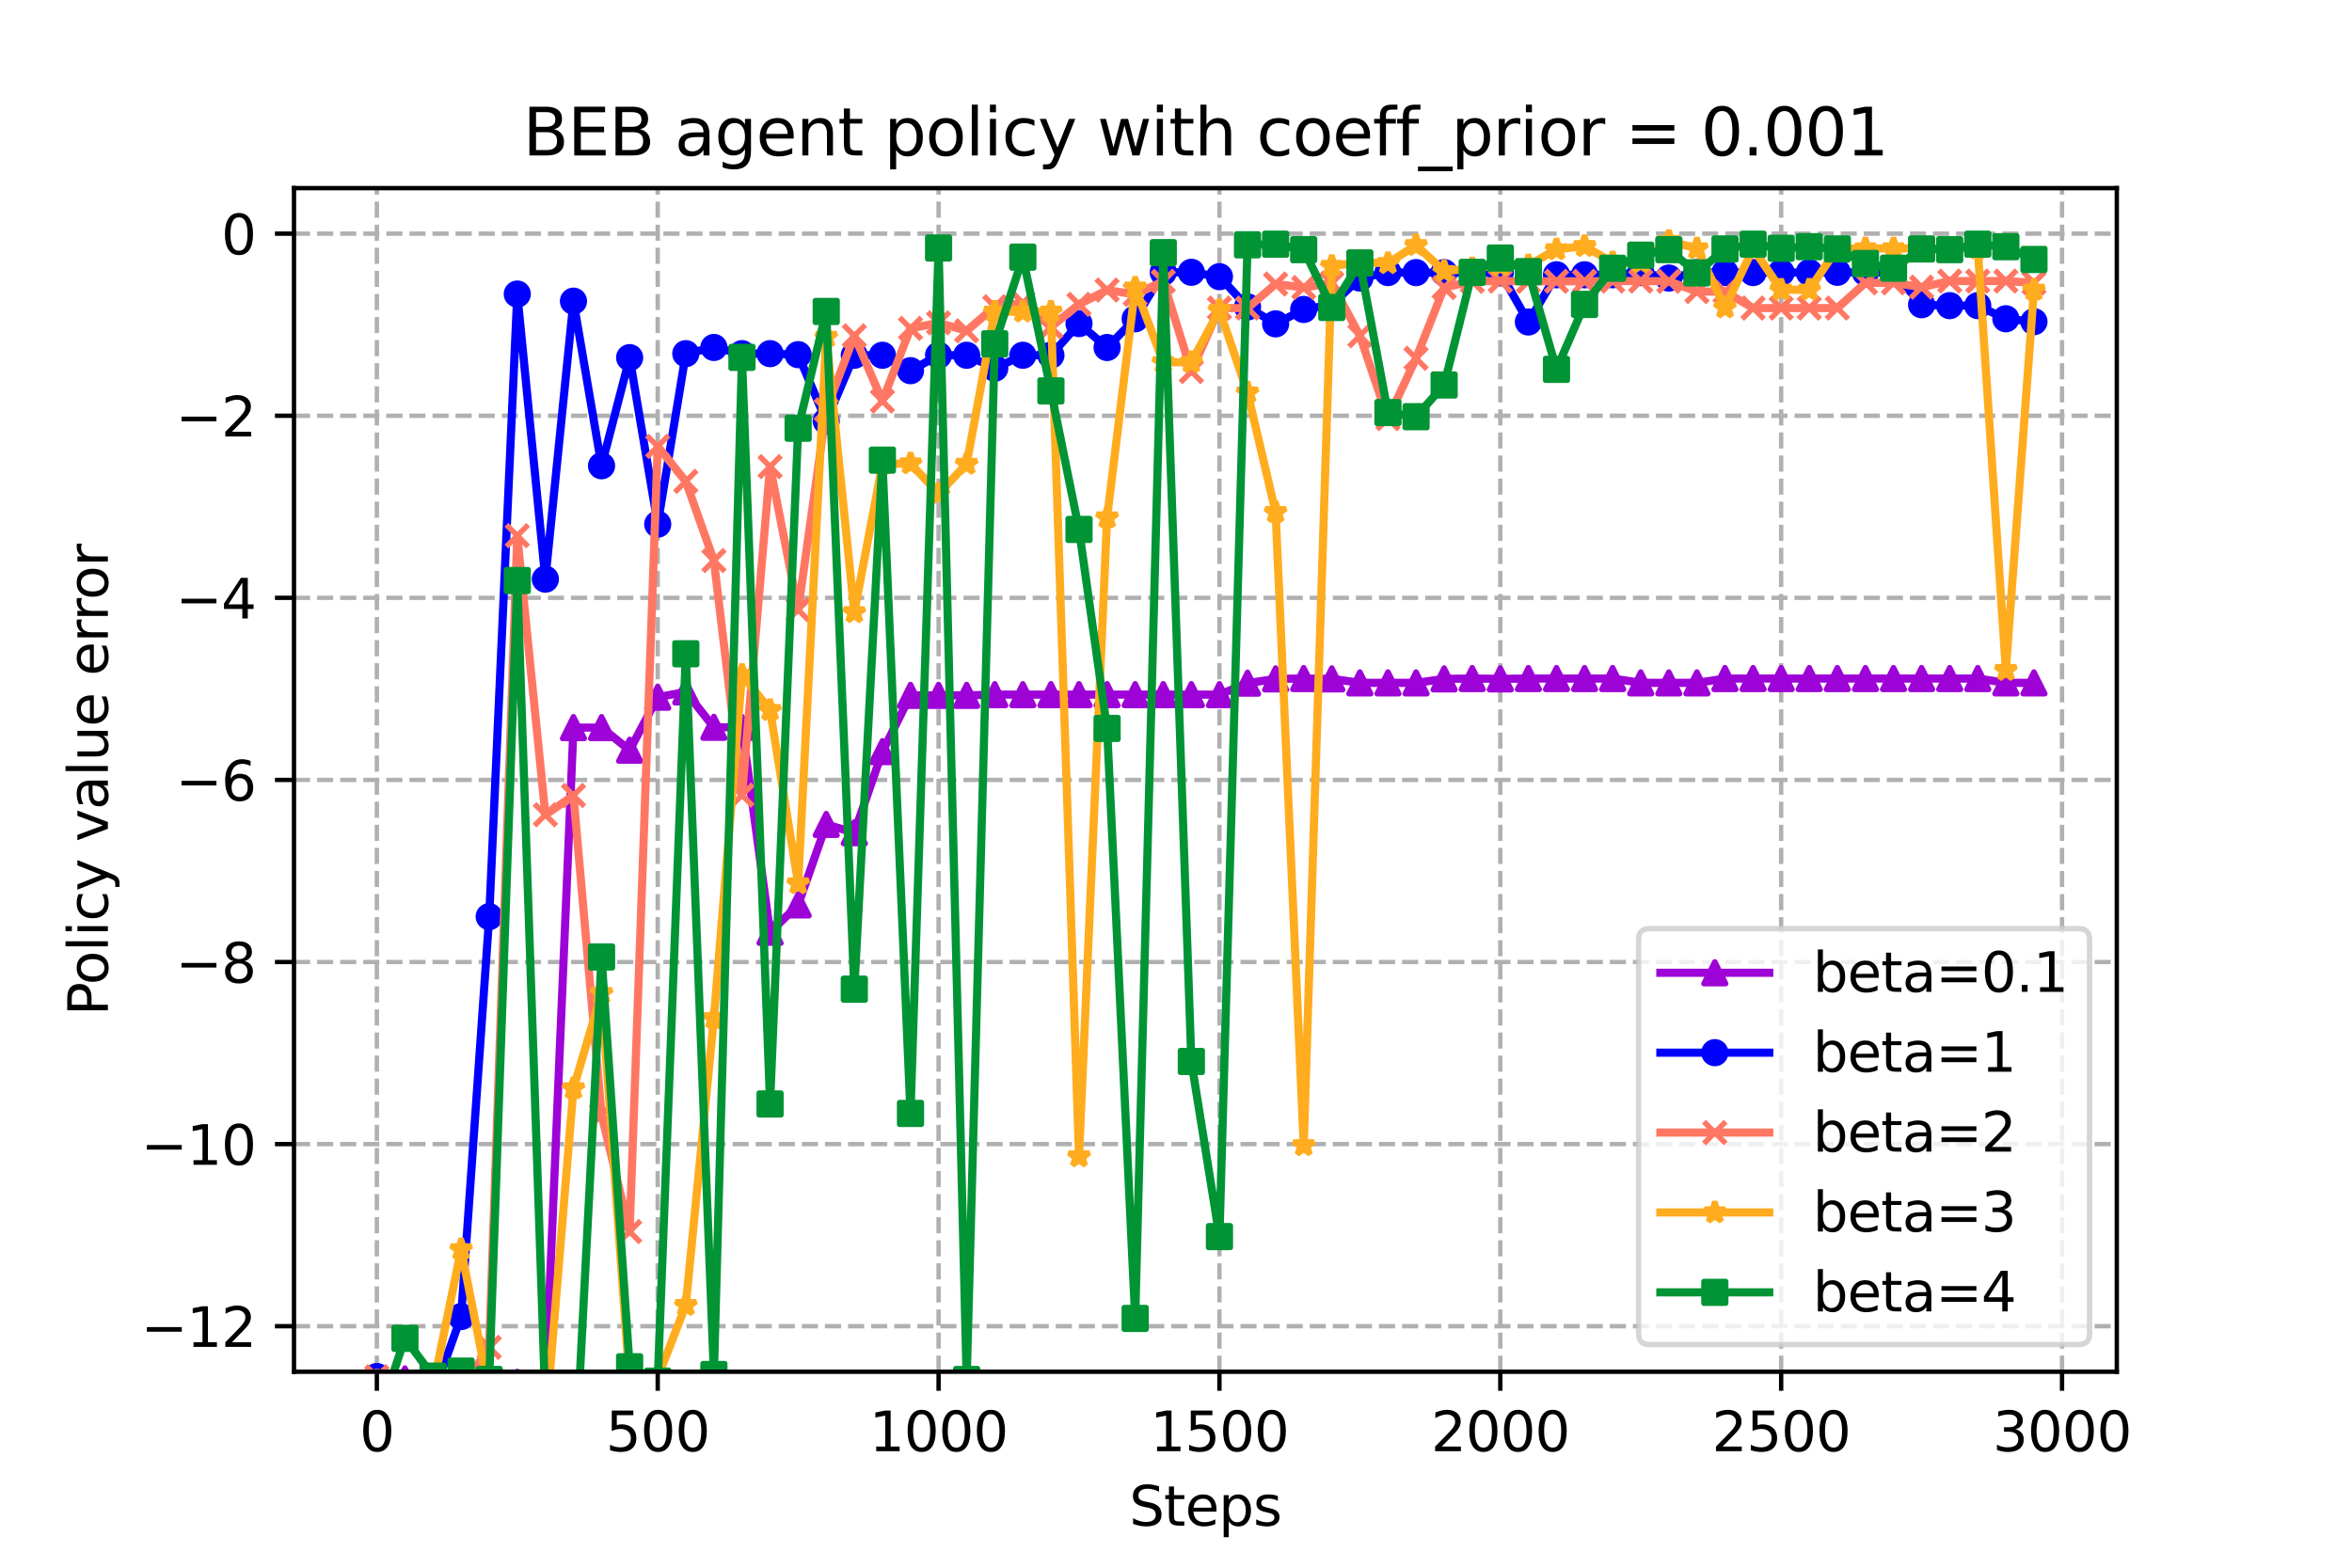 <?xml version="1.0" encoding="utf-8" standalone="no"?>
<!DOCTYPE svg PUBLIC "-//W3C//DTD SVG 1.1//EN"
  "http://www.w3.org/Graphics/SVG/1.1/DTD/svg11.dtd">
<svg xmlns:xlink="http://www.w3.org/1999/xlink" width="432pt" height="288pt" viewBox="0 0 432 288" xmlns="http://www.w3.org/2000/svg" version="1.1">
 <defs>
  <style type="text/css">*{stroke-linejoin: round; stroke-linecap: butt}</style>
 </defs>
 <g id="figure_1">
  <g id="patch_1">
   <path d="M 0 288 
L 432 288 
L 432 0 
L 0 0 
z
" style="fill: #ffffff"/>
  </g>
  <g id="axes_1">
   <g id="patch_2">
    <path d="M 54 252 
L 388.8 252 
L 388.8 34.56 
L 54 34.56 
z
" style="fill: #ffffff"/>
   </g>
   <g id="PolyCollection_1">
    <defs>
     <path id="m86db098ba7" d="M 69.218 -35.091 
L 69.218 -35.091 
L 74.377 -34.68 
L 79.536 -34.021 
L 84.694 -24.012 
L 89.853 -34.691 
L 95.012 -34.055 
L 100.17 -32.743 
L 105.329 -154.334 
L 110.488 -154.334 
L 115.647 -150.181 
L 120.805 -159.925 
L 125.964 -160.888 
L 131.123 -154.391 
L 136.281 -154.391 
L 141.44 -116.732 
L 146.599 -121.769 
L 151.757 -136.545 
L 156.916 -135.027 
L 162.075 -149.917 
L 167.234 -160.256 
L 172.392 -160.256 
L 177.551 -160.256 
L 182.71 -160.389 
L 187.868 -160.389 
L 193.027 -160.389 
L 198.186 -160.389 
L 203.345 -160.389 
L 208.503 -160.389 
L 213.662 -160.389 
L 218.821 -160.389 
L 223.979 -160.389 
L 229.138 -162.496 
L 234.297 -163.288 
L 239.455 -163.346 
L 244.614 -163.288 
L 249.773 -162.552 
L 254.932 -162.552 
L 260.09 -162.552 
L 265.249 -163.288 
L 270.408 -163.346 
L 275.566 -163.288 
L 280.725 -163.346 
L 285.884 -163.346 
L 291.043 -163.346 
L 296.201 -163.346 
L 301.36 -162.552 
L 306.519 -162.552 
L 311.677 -162.552 
L 316.836 -163.346 
L 321.995 -163.346 
L 327.153 -163.346 
L 332.312 -163.346 
L 337.471 -163.346 
L 342.63 -163.346 
L 347.788 -163.346 
L 352.947 -163.346 
L 358.106 -163.346 
L 363.264 -163.346 
L 368.423 -162.552 
L 373.582 -162.552 
L 373.582 -162.552 
L 373.582 -162.552 
L 368.423 -162.552 
L 363.264 -163.346 
L 358.106 -163.346 
L 352.947 -163.346 
L 347.788 -163.346 
L 342.63 -163.346 
L 337.471 -163.346 
L 332.312 -163.346 
L 327.153 -163.346 
L 321.995 -163.346 
L 316.836 -163.346 
L 311.677 -162.552 
L 306.519 -162.552 
L 301.36 -162.552 
L 296.201 -163.346 
L 291.043 -163.346 
L 285.884 -163.346 
L 280.725 -163.346 
L 275.566 -163.288 
L 270.408 -163.346 
L 265.249 -163.288 
L 260.09 -162.552 
L 254.932 -162.552 
L 249.773 -162.552 
L 244.614 -163.288 
L 239.455 -163.346 
L 234.297 -163.288 
L 229.138 -162.496 
L 223.979 -160.389 
L 218.821 -160.389 
L 213.662 -160.389 
L 208.503 -160.389 
L 203.345 -160.389 
L 198.186 -160.389 
L 193.027 -160.389 
L 187.868 -160.389 
L 182.71 -160.389 
L 177.551 -160.256 
L 172.392 -160.256 
L 167.234 -160.256 
L 162.075 -149.917 
L 156.916 -135.027 
L 151.757 -136.545 
L 146.599 -121.769 
L 141.44 -116.732 
L 136.281 -154.391 
L 131.123 -154.391 
L 125.964 -160.888 
L 120.805 -159.925 
L 115.647 -150.181 
L 110.488 -154.334 
L 105.329 -154.334 
L 100.17 -32.743 
L 95.012 -34.055 
L 89.853 -34.691 
L 84.694 -24.012 
L 79.536 -34.021 
L 74.377 -34.68 
L 69.218 -35.091 
z
" style="stroke: #9d02d7; stroke-opacity: 0.2"/>
    </defs>
    <g clip-path="url(#p51d06444c2)">
     <use xlink:href="#m86db098ba7" x="0" y="288" style="fill: #9d02d7; fill-opacity: 0.2; stroke: #9d02d7; stroke-opacity: 0.2"/>
    </g>
   </g>
   <g id="PolyCollection_2">
    <defs>
     <path id="m6abfc8fca0" d="M 69.218 -35.117 
L 69.218 -35.117 
L 74.377 -32.209 
L 79.536 -31.687 
L 84.694 -46.133 
L 89.853 -119.606 
L 95.012 -233.979 
L 100.17 -181.604 
L 105.329 -232.673 
L 110.488 -202.434 
L 115.647 -222.299 
L 120.805 -191.705 
L 125.964 -223.032 
L 131.123 -224.166 
L 136.281 -223.032 
L 141.44 -223.032 
L 146.599 -222.846 
L 151.757 -210.647 
L 156.916 -222.736 
L 162.075 -222.736 
L 167.234 -219.902 
L 172.392 -222.736 
L 177.551 -222.736 
L 182.71 -220.349 
L 187.868 -222.736 
L 193.027 -222.736 
L 198.186 -228.556 
L 203.345 -224.158 
L 208.503 -229.44 
L 213.662 -237.975 
L 218.821 -237.975 
L 223.979 -237.171 
L 229.138 -231.611 
L 234.297 -228.504 
L 239.455 -231.15 
L 244.614 -232.021 
L 249.773 -236.919 
L 254.932 -237.931 
L 260.09 -237.924 
L 265.249 -237.924 
L 270.408 -237.924 
L 275.566 -237.931 
L 280.725 -228.85 
L 285.884 -237.521 
L 291.043 -237.521 
L 296.201 -237.521 
L 301.36 -237.931 
L 306.519 -236.919 
L 311.677 -237.931 
L 316.836 -237.931 
L 321.995 -237.931 
L 327.153 -237.931 
L 332.312 -237.931 
L 337.471 -237.975 
L 342.63 -237.931 
L 347.788 -237.931 
L 352.947 -232.021 
L 358.106 -231.851 
L 363.264 -231.851 
L 368.423 -229.44 
L 373.582 -228.904 
L 373.582 -228.904 
L 373.582 -228.904 
L 368.423 -229.44 
L 363.264 -231.851 
L 358.106 -231.851 
L 352.947 -232.021 
L 347.788 -237.931 
L 342.63 -237.931 
L 337.471 -237.975 
L 332.312 -237.931 
L 327.153 -237.931 
L 321.995 -237.931 
L 316.836 -237.931 
L 311.677 -237.931 
L 306.519 -236.919 
L 301.36 -237.931 
L 296.201 -237.521 
L 291.043 -237.521 
L 285.884 -237.521 
L 280.725 -228.85 
L 275.566 -237.931 
L 270.408 -237.924 
L 265.249 -237.924 
L 260.09 -237.924 
L 254.932 -237.931 
L 249.773 -236.919 
L 244.614 -232.021 
L 239.455 -231.15 
L 234.297 -228.504 
L 229.138 -231.611 
L 223.979 -237.171 
L 218.821 -237.975 
L 213.662 -237.975 
L 208.503 -229.44 
L 203.345 -224.158 
L 198.186 -228.556 
L 193.027 -222.736 
L 187.868 -222.736 
L 182.71 -220.349 
L 177.551 -222.736 
L 172.392 -222.736 
L 167.234 -219.902 
L 162.075 -222.736 
L 156.916 -222.736 
L 151.757 -210.647 
L 146.599 -222.846 
L 141.44 -223.032 
L 136.281 -223.032 
L 131.123 -224.166 
L 125.964 -223.032 
L 120.805 -191.705 
L 115.647 -222.299 
L 110.488 -202.434 
L 105.329 -232.673 
L 100.17 -181.604 
L 95.012 -233.979 
L 89.853 -119.606 
L 84.694 -46.133 
L 79.536 -31.687 
L 74.377 -32.209 
L 69.218 -35.117 
z
" style="stroke: #0000ff; stroke-opacity: 0.2"/>
    </defs>
    <g clip-path="url(#p51d06444c2)">
     <use xlink:href="#m6abfc8fca0" x="0" y="288" style="fill: #0000ff; fill-opacity: 0.2; stroke: #0000ff; stroke-opacity: 0.2"/>
    </g>
   </g>
   <g id="PolyCollection_3">
    <defs>
     <path id="m309e3c2ace" d="M 69.218 -35.091 
L 69.218 -35.091 
L 74.377 -23.364 
L 79.536 -28.436 
L 84.694 -32.742 
L 89.853 -40.478 
L 95.012 -189.594 
L 100.17 -138.316 
L 105.329 -141.861 
L 110.488 -83.178 
L 115.647 -61.746 
L 120.805 -205.998 
L 125.964 -199.567 
L 131.123 -185.017 
L 136.281 -141.922 
L 141.44 -202.278 
L 146.599 -175.973 
L 151.757 -212.692 
L 156.916 -226.308 
L 162.075 -214.322 
L 167.234 -227.676 
L 172.392 -228.692 
L 177.551 -227.226 
L 182.71 -231.654 
L 187.868 -232.344 
L 193.027 -227.943 
L 198.186 -232.087 
L 203.345 -234.713 
L 208.503 -233.909 
L 213.662 -236.32 
L 218.821 -219.743 
L 223.979 -231.404 
L 229.138 -231.404 
L 234.297 -235.821 
L 239.455 -235.176 
L 244.614 -235.972 
L 249.773 -226.319 
L 254.932 -211.086 
L 260.09 -222.17 
L 265.249 -235.176 
L 270.408 -236.32 
L 275.566 -236.365 
L 280.725 -236.32 
L 285.884 -236.32 
L 291.043 -236.32 
L 296.201 -236.365 
L 301.36 -236.365 
L 306.519 -236.32 
L 311.677 -234.432 
L 316.836 -234.432 
L 321.995 -231.404 
L 327.153 -231.404 
L 332.312 -231.404 
L 337.471 -231.404 
L 342.63 -236.039 
L 347.788 -236.039 
L 352.947 -235.25 
L 358.106 -236.365 
L 363.264 -236.365 
L 368.423 -236.365 
L 373.582 -236.039 
L 373.582 -236.039 
L 373.582 -236.039 
L 368.423 -236.365 
L 363.264 -236.365 
L 358.106 -236.365 
L 352.947 -235.25 
L 347.788 -236.039 
L 342.63 -236.039 
L 337.471 -231.404 
L 332.312 -231.404 
L 327.153 -231.404 
L 321.995 -231.404 
L 316.836 -234.432 
L 311.677 -234.432 
L 306.519 -236.32 
L 301.36 -236.365 
L 296.201 -236.365 
L 291.043 -236.32 
L 285.884 -236.32 
L 280.725 -236.32 
L 275.566 -236.365 
L 270.408 -236.32 
L 265.249 -235.176 
L 260.09 -222.17 
L 254.932 -211.086 
L 249.773 -226.319 
L 244.614 -235.972 
L 239.455 -235.176 
L 234.297 -235.821 
L 229.138 -231.404 
L 223.979 -231.404 
L 218.821 -219.743 
L 213.662 -236.32 
L 208.503 -233.909 
L 203.345 -234.713 
L 198.186 -232.087 
L 193.027 -227.943 
L 187.868 -232.344 
L 182.71 -231.654 
L 177.551 -227.226 
L 172.392 -228.692 
L 167.234 -227.676 
L 162.075 -214.322 
L 156.916 -226.308 
L 151.757 -212.692 
L 146.599 -175.973 
L 141.44 -202.278 
L 136.281 -141.922 
L 131.123 -185.017 
L 125.964 -199.567 
L 120.805 -205.998 
L 115.647 -61.746 
L 110.488 -83.178 
L 105.329 -141.861 
L 100.17 -138.316 
L 95.012 -189.594 
L 89.853 -40.478 
L 84.694 -32.742 
L 79.536 -28.436 
L 74.377 -23.364 
L 69.218 -35.091 
z
" style="stroke: #ff7763; stroke-opacity: 0.2"/>
    </defs>
    <g clip-path="url(#p51d06444c2)">
     <use xlink:href="#m309e3c2ace" x="0" y="288" style="fill: #ff7763; fill-opacity: 0.2; stroke: #ff7763; stroke-opacity: 0.2"/>
    </g>
   </g>
   <g id="PolyCollection_4">
    <defs>
     <path id="ma32b384754" d="M 69.218 -34.369 
L 69.218 -34.369 
L 74.377 -30.149 
L 79.536 -33.223 
L 84.694 -58.487 
L 89.853 -32.286 
L 95.012 -32.399 
L 100.17 -25.685 
L 105.329 -88.061 
L 110.488 -105.547 
L 115.647 -33.865 
L 120.805 -34.909 
L 125.964 -48.244 
L 131.123 -100.925 
L 136.281 -164.015 
L 141.44 -157.544 
L 146.599 -125.7 
L 151.757 -226.107 
L 156.916 -175.52 
L 162.075 -202.757 
L 167.234 -202.855 
L 172.392 -197.306 
L 177.551 -202.778 
L 182.71 -230.737 
L 187.868 -230.737 
L 193.027 -230.737 
L 198.186 -75.553 
L 203.345 -192.93 
L 208.503 -235.157 
L 213.662 -221.45 
L 218.821 -221.45 
L 223.979 -231.031 
L 229.138 -215.887 
L 234.297 -193.914 
L 239.455 -77.598 
L 244.614 -239.126 
L 249.773 -239.786 
L 254.932 -239.65 
L 260.09 -242.956 
L 265.249 -238.184 
L 270.408 -238.679 
L 275.566 -239.254 
L 280.725 -239.254 
L 285.884 -242.184 
L 291.043 -242.788 
L 296.201 -239.787 
L 301.36 -239.787 
L 306.519 -243.719 
L 311.677 -242.354 
L 316.836 -231.507 
L 321.995 -242.354 
L 327.153 -234.763 
L 332.312 -234.763 
L 337.471 -242.354 
L 342.63 -242.354 
L 347.788 -242.354 
L 352.947 -242.354 
L 358.106 -242.354 
L 363.264 -242.354 
L 368.423 -164.911 
L 373.582 -234.763 
L 373.582 -234.763 
L 373.582 -234.763 
L 368.423 -164.911 
L 363.264 -242.354 
L 358.106 -242.354 
L 352.947 -242.354 
L 347.788 -242.354 
L 342.63 -242.354 
L 337.471 -242.354 
L 332.312 -234.763 
L 327.153 -234.763 
L 321.995 -242.354 
L 316.836 -231.507 
L 311.677 -242.354 
L 306.519 -243.719 
L 301.36 -239.787 
L 296.201 -239.787 
L 291.043 -242.788 
L 285.884 -242.184 
L 280.725 -239.254 
L 275.566 -239.254 
L 270.408 -238.679 
L 265.249 -238.184 
L 260.09 -242.956 
L 254.932 -239.65 
L 249.773 -239.786 
L 244.614 -239.126 
L 239.455 -77.598 
L 234.297 -193.914 
L 229.138 -215.887 
L 223.979 -231.031 
L 218.821 -221.45 
L 213.662 -221.45 
L 208.503 -235.157 
L 203.345 -192.93 
L 198.186 -75.553 
L 193.027 -230.737 
L 187.868 -230.737 
L 182.71 -230.737 
L 177.551 -202.778 
L 172.392 -197.306 
L 167.234 -202.855 
L 162.075 -202.757 
L 156.916 -175.52 
L 151.757 -226.107 
L 146.599 -125.7 
L 141.44 -157.544 
L 136.281 -164.015 
L 131.123 -100.925 
L 125.964 -48.244 
L 120.805 -34.909 
L 115.647 -33.865 
L 110.488 -105.547 
L 105.329 -88.061 
L 100.17 -25.685 
L 95.012 -32.399 
L 89.853 -32.286 
L 84.694 -58.487 
L 79.536 -33.223 
L 74.377 -30.149 
L 69.218 -34.369 
z
" style="stroke: #ffac1e; stroke-opacity: 0.2"/>
    </defs>
    <g clip-path="url(#p51d06444c2)">
     <use xlink:href="#ma32b384754" x="0" y="288" style="fill: #ffac1e; fill-opacity: 0.2; stroke: #ffac1e; stroke-opacity: 0.2"/>
    </g>
   </g>
   <g id="PolyCollection_5">
    <defs>
     <path id="m3d7a16513f" d="M 69.218 -26.758 
L 69.218 -26.758 
L 74.377 -42.133 
L 79.536 -35.196 
L 84.694 -36.116 
L 89.853 -34.579 
L 95.012 -181.342 
L 100.17 -30.072 
L 105.329 -12.606 
L 110.488 -112.194 
L 115.647 -36.907 
L 120.805 -34.276 
L 125.964 -167.897 
L 131.123 -35.49 
L 136.281 -222.351 
L 141.44 -85.189 
L 146.599 -209.328 
L 151.757 -230.781 
L 156.916 -106.278 
L 162.075 -203.468 
L 167.234 -83.453 
L 172.392 -242.438 
L 177.551 -34.573 
L 182.71 -224.834 
L 187.868 -240.763 
L 193.027 -216.187 
L 198.186 -190.733 
L 203.345 -154.18 
L 208.503 -45.795 
L 213.662 -241.587 
L 218.821 -93 
L 223.979 -60.822 
L 229.138 -243.026 
L 234.297 -243.137 
L 239.455 -242.135 
L 244.614 -231.517 
L 249.773 -239.695 
L 254.932 -212.208 
L 260.09 -211.447 
L 265.249 -217.28 
L 270.408 -237.969 
L 275.566 -240.591 
L 280.725 -238.095 
L 285.884 -220.146 
L 291.043 -232.076 
L 296.201 -238.721 
L 301.36 -241.123 
L 306.519 -242.134 
L 311.677 -237.866 
L 316.836 -242.26 
L 321.995 -243.137 
L 327.153 -242.386 
L 332.312 -242.675 
L 337.471 -242.261 
L 342.63 -239.594 
L 347.788 -238.724 
L 352.947 -242.261 
L 358.106 -242.134 
L 363.264 -243.137 
L 368.423 -242.678 
L 373.582 -240.334 
L 373.582 -240.334 
L 373.582 -240.334 
L 368.423 -242.678 
L 363.264 -243.137 
L 358.106 -242.134 
L 352.947 -242.261 
L 347.788 -238.724 
L 342.63 -239.594 
L 337.471 -242.261 
L 332.312 -242.675 
L 327.153 -242.386 
L 321.995 -243.137 
L 316.836 -242.26 
L 311.677 -237.866 
L 306.519 -242.134 
L 301.36 -241.123 
L 296.201 -238.721 
L 291.043 -232.076 
L 285.884 -220.146 
L 280.725 -238.095 
L 275.566 -240.591 
L 270.408 -237.969 
L 265.249 -217.28 
L 260.09 -211.447 
L 254.932 -212.208 
L 249.773 -239.695 
L 244.614 -231.517 
L 239.455 -242.135 
L 234.297 -243.137 
L 229.138 -243.026 
L 223.979 -60.822 
L 218.821 -93 
L 213.662 -241.587 
L 208.503 -45.795 
L 203.345 -154.18 
L 198.186 -190.733 
L 193.027 -216.187 
L 187.868 -240.763 
L 182.71 -224.834 
L 177.551 -34.573 
L 172.392 -242.438 
L 167.234 -83.453 
L 162.075 -203.468 
L 156.916 -106.278 
L 151.757 -230.781 
L 146.599 -209.328 
L 141.44 -85.189 
L 136.281 -222.351 
L 131.123 -35.49 
L 125.964 -167.897 
L 120.805 -34.276 
L 115.647 -36.907 
L 110.488 -112.194 
L 105.329 -12.606 
L 100.17 -30.072 
L 95.012 -181.342 
L 89.853 -34.579 
L 84.694 -36.116 
L 79.536 -35.196 
L 74.377 -42.133 
L 69.218 -26.758 
z
" style="stroke: #009435; stroke-opacity: 0.2"/>
    </defs>
    <g clip-path="url(#p51d06444c2)">
     <use xlink:href="#m3d7a16513f" x="0" y="288" style="fill: #009435; fill-opacity: 0.2; stroke: #009435; stroke-opacity: 0.2"/>
    </g>
   </g>
   <g id="matplotlib.axis_1">
    <g id="xtick_1">
     <g id="line2d_1">
      <path d="M 69.218 252 
L 69.218 34.56 
" clip-path="url(#p51d06444c2)" style="fill: none; stroke-dasharray: 2.96,1.28; stroke-dashoffset: 0; stroke: #b0b0b0; stroke-width: 0.8"/>
     </g>
     <g id="line2d_2">
      <defs>
       <path id="m81703ebdf7" d="M 0 0 
L 0 3.5 
" style="stroke: #000000; stroke-width: 0.8"/>
      </defs>
      <g>
       <use xlink:href="#m81703ebdf7" x="69.218" y="252" style="stroke: #000000; stroke-width: 0.8"/>
      </g>
     </g>
     <g id="text_1">
      <!-- 0 -->
      <g transform="translate(66.037 266.598)scale(0.1 -0.1)">
       <defs>
        <path id="DejaVuSans-30" d="M 2034 4250 
Q 1547 4250 1301 3770 
Q 1056 3291 1056 2328 
Q 1056 1369 1301 889 
Q 1547 409 2034 409 
Q 2525 409 2770 889 
Q 3016 1369 3016 2328 
Q 3016 3291 2770 3770 
Q 2525 4250 2034 4250 
z
M 2034 4750 
Q 2819 4750 3233 4129 
Q 3647 3509 3647 2328 
Q 3647 1150 3233 529 
Q 2819 -91 2034 -91 
Q 1250 -91 836 529 
Q 422 1150 422 2328 
Q 422 3509 836 4129 
Q 1250 4750 2034 4750 
z
" transform="scale(0.016)"/>
       </defs>
       <use xlink:href="#DejaVuSans-30"/>
      </g>
     </g>
    </g>
    <g id="xtick_2">
     <g id="line2d_3">
      <path d="M 120.805 252 
L 120.805 34.56 
" clip-path="url(#p51d06444c2)" style="fill: none; stroke-dasharray: 2.96,1.28; stroke-dashoffset: 0; stroke: #b0b0b0; stroke-width: 0.8"/>
     </g>
     <g id="line2d_4">
      <g>
       <use xlink:href="#m81703ebdf7" x="120.805" y="252" style="stroke: #000000; stroke-width: 0.8"/>
      </g>
     </g>
     <g id="text_2">
      <!-- 500 -->
      <g transform="translate(111.261 266.598)scale(0.1 -0.1)">
       <defs>
        <path id="DejaVuSans-35" d="M 691 4666 
L 3169 4666 
L 3169 4134 
L 1269 4134 
L 1269 2991 
Q 1406 3038 1543 3061 
Q 1681 3084 1819 3084 
Q 2600 3084 3056 2656 
Q 3513 2228 3513 1497 
Q 3513 744 3044 326 
Q 2575 -91 1722 -91 
Q 1428 -91 1123 -41 
Q 819 9 494 109 
L 494 744 
Q 775 591 1075 516 
Q 1375 441 1709 441 
Q 2250 441 2565 725 
Q 2881 1009 2881 1497 
Q 2881 1984 2565 2268 
Q 2250 2553 1709 2553 
Q 1456 2553 1204 2497 
Q 953 2441 691 2322 
L 691 4666 
z
" transform="scale(0.016)"/>
       </defs>
       <use xlink:href="#DejaVuSans-35"/>
       <use xlink:href="#DejaVuSans-30" x="63.623"/>
       <use xlink:href="#DejaVuSans-30" x="127.246"/>
      </g>
     </g>
    </g>
    <g id="xtick_3">
     <g id="line2d_5">
      <path d="M 172.392 252 
L 172.392 34.56 
" clip-path="url(#p51d06444c2)" style="fill: none; stroke-dasharray: 2.96,1.28; stroke-dashoffset: 0; stroke: #b0b0b0; stroke-width: 0.8"/>
     </g>
     <g id="line2d_6">
      <g>
       <use xlink:href="#m81703ebdf7" x="172.392" y="252" style="stroke: #000000; stroke-width: 0.8"/>
      </g>
     </g>
     <g id="text_3">
      <!-- 1000 -->
      <g transform="translate(159.667 266.598)scale(0.1 -0.1)">
       <defs>
        <path id="DejaVuSans-31" d="M 794 531 
L 1825 531 
L 1825 4091 
L 703 3866 
L 703 4441 
L 1819 4666 
L 2450 4666 
L 2450 531 
L 3481 531 
L 3481 0 
L 794 0 
L 794 531 
z
" transform="scale(0.016)"/>
       </defs>
       <use xlink:href="#DejaVuSans-31"/>
       <use xlink:href="#DejaVuSans-30" x="63.623"/>
       <use xlink:href="#DejaVuSans-30" x="127.246"/>
       <use xlink:href="#DejaVuSans-30" x="190.869"/>
      </g>
     </g>
    </g>
    <g id="xtick_4">
     <g id="line2d_7">
      <path d="M 223.979 252 
L 223.979 34.56 
" clip-path="url(#p51d06444c2)" style="fill: none; stroke-dasharray: 2.96,1.28; stroke-dashoffset: 0; stroke: #b0b0b0; stroke-width: 0.8"/>
     </g>
     <g id="line2d_8">
      <g>
       <use xlink:href="#m81703ebdf7" x="223.979" y="252" style="stroke: #000000; stroke-width: 0.8"/>
      </g>
     </g>
     <g id="text_4">
      <!-- 1500 -->
      <g transform="translate(211.254 266.598)scale(0.1 -0.1)">
       <use xlink:href="#DejaVuSans-31"/>
       <use xlink:href="#DejaVuSans-35" x="63.623"/>
       <use xlink:href="#DejaVuSans-30" x="127.246"/>
       <use xlink:href="#DejaVuSans-30" x="190.869"/>
      </g>
     </g>
    </g>
    <g id="xtick_5">
     <g id="line2d_9">
      <path d="M 275.566 252 
L 275.566 34.56 
" clip-path="url(#p51d06444c2)" style="fill: none; stroke-dasharray: 2.96,1.28; stroke-dashoffset: 0; stroke: #b0b0b0; stroke-width: 0.8"/>
     </g>
     <g id="line2d_10">
      <g>
       <use xlink:href="#m81703ebdf7" x="275.566" y="252" style="stroke: #000000; stroke-width: 0.8"/>
      </g>
     </g>
     <g id="text_5">
      <!-- 2000 -->
      <g transform="translate(262.841 266.598)scale(0.1 -0.1)">
       <defs>
        <path id="DejaVuSans-32" d="M 1228 531 
L 3431 531 
L 3431 0 
L 469 0 
L 469 531 
Q 828 903 1448 1529 
Q 2069 2156 2228 2338 
Q 2531 2678 2651 2914 
Q 2772 3150 2772 3378 
Q 2772 3750 2511 3984 
Q 2250 4219 1831 4219 
Q 1534 4219 1204 4116 
Q 875 4013 500 3803 
L 500 4441 
Q 881 4594 1212 4672 
Q 1544 4750 1819 4750 
Q 2544 4750 2975 4387 
Q 3406 4025 3406 3419 
Q 3406 3131 3298 2873 
Q 3191 2616 2906 2266 
Q 2828 2175 2409 1742 
Q 1991 1309 1228 531 
z
" transform="scale(0.016)"/>
       </defs>
       <use xlink:href="#DejaVuSans-32"/>
       <use xlink:href="#DejaVuSans-30" x="63.623"/>
       <use xlink:href="#DejaVuSans-30" x="127.246"/>
       <use xlink:href="#DejaVuSans-30" x="190.869"/>
      </g>
     </g>
    </g>
    <g id="xtick_6">
     <g id="line2d_11">
      <path d="M 327.153 252 
L 327.153 34.56 
" clip-path="url(#p51d06444c2)" style="fill: none; stroke-dasharray: 2.96,1.28; stroke-dashoffset: 0; stroke: #b0b0b0; stroke-width: 0.8"/>
     </g>
     <g id="line2d_12">
      <g>
       <use xlink:href="#m81703ebdf7" x="327.153" y="252" style="stroke: #000000; stroke-width: 0.8"/>
      </g>
     </g>
     <g id="text_6">
      <!-- 2500 -->
      <g transform="translate(314.428 266.598)scale(0.1 -0.1)">
       <use xlink:href="#DejaVuSans-32"/>
       <use xlink:href="#DejaVuSans-35" x="63.623"/>
       <use xlink:href="#DejaVuSans-30" x="127.246"/>
       <use xlink:href="#DejaVuSans-30" x="190.869"/>
      </g>
     </g>
    </g>
    <g id="xtick_7">
     <g id="line2d_13">
      <path d="M 378.741 252 
L 378.741 34.56 
" clip-path="url(#p51d06444c2)" style="fill: none; stroke-dasharray: 2.96,1.28; stroke-dashoffset: 0; stroke: #b0b0b0; stroke-width: 0.8"/>
     </g>
     <g id="line2d_14">
      <g>
       <use xlink:href="#m81703ebdf7" x="378.741" y="252" style="stroke: #000000; stroke-width: 0.8"/>
      </g>
     </g>
     <g id="text_7">
      <!-- 3000 -->
      <g transform="translate(366.016 266.598)scale(0.1 -0.1)">
       <defs>
        <path id="DejaVuSans-33" d="M 2597 2516 
Q 3050 2419 3304 2112 
Q 3559 1806 3559 1356 
Q 3559 666 3084 287 
Q 2609 -91 1734 -91 
Q 1441 -91 1130 -33 
Q 819 25 488 141 
L 488 750 
Q 750 597 1062 519 
Q 1375 441 1716 441 
Q 2309 441 2620 675 
Q 2931 909 2931 1356 
Q 2931 1769 2642 2001 
Q 2353 2234 1838 2234 
L 1294 2234 
L 1294 2753 
L 1863 2753 
Q 2328 2753 2575 2939 
Q 2822 3125 2822 3475 
Q 2822 3834 2567 4026 
Q 2313 4219 1838 4219 
Q 1578 4219 1281 4162 
Q 984 4106 628 3988 
L 628 4550 
Q 988 4650 1302 4700 
Q 1616 4750 1894 4750 
Q 2613 4750 3031 4423 
Q 3450 4097 3450 3541 
Q 3450 3153 3228 2886 
Q 3006 2619 2597 2516 
z
" transform="scale(0.016)"/>
       </defs>
       <use xlink:href="#DejaVuSans-33"/>
       <use xlink:href="#DejaVuSans-30" x="63.623"/>
       <use xlink:href="#DejaVuSans-30" x="127.246"/>
       <use xlink:href="#DejaVuSans-30" x="190.869"/>
      </g>
     </g>
    </g>
    <g id="text_8">
     <!-- Steps -->
     <g transform="translate(207.41 280.277)scale(0.1 -0.1)">
      <defs>
       <path id="DejaVuSans-53" d="M 3425 4513 
L 3425 3897 
Q 3066 4069 2747 4153 
Q 2428 4238 2131 4238 
Q 1616 4238 1336 4038 
Q 1056 3838 1056 3469 
Q 1056 3159 1242 3001 
Q 1428 2844 1947 2747 
L 2328 2669 
Q 3034 2534 3370 2195 
Q 3706 1856 3706 1288 
Q 3706 609 3251 259 
Q 2797 -91 1919 -91 
Q 1588 -91 1214 -16 
Q 841 59 441 206 
L 441 856 
Q 825 641 1194 531 
Q 1563 422 1919 422 
Q 2459 422 2753 634 
Q 3047 847 3047 1241 
Q 3047 1584 2836 1778 
Q 2625 1972 2144 2069 
L 1759 2144 
Q 1053 2284 737 2584 
Q 422 2884 422 3419 
Q 422 4038 858 4394 
Q 1294 4750 2059 4750 
Q 2388 4750 2728 4690 
Q 3069 4631 3425 4513 
z
" transform="scale(0.016)"/>
       <path id="DejaVuSans-74" d="M 1172 4494 
L 1172 3500 
L 2356 3500 
L 2356 3053 
L 1172 3053 
L 1172 1153 
Q 1172 725 1289 603 
Q 1406 481 1766 481 
L 2356 481 
L 2356 0 
L 1766 0 
Q 1100 0 847 248 
Q 594 497 594 1153 
L 594 3053 
L 172 3053 
L 172 3500 
L 594 3500 
L 594 4494 
L 1172 4494 
z
" transform="scale(0.016)"/>
       <path id="DejaVuSans-65" d="M 3597 1894 
L 3597 1613 
L 953 1613 
Q 991 1019 1311 708 
Q 1631 397 2203 397 
Q 2534 397 2845 478 
Q 3156 559 3463 722 
L 3463 178 
Q 3153 47 2828 -22 
Q 2503 -91 2169 -91 
Q 1331 -91 842 396 
Q 353 884 353 1716 
Q 353 2575 817 3079 
Q 1281 3584 2069 3584 
Q 2775 3584 3186 3129 
Q 3597 2675 3597 1894 
z
M 3022 2063 
Q 3016 2534 2758 2815 
Q 2500 3097 2075 3097 
Q 1594 3097 1305 2825 
Q 1016 2553 972 2059 
L 3022 2063 
z
" transform="scale(0.016)"/>
       <path id="DejaVuSans-70" d="M 1159 525 
L 1159 -1331 
L 581 -1331 
L 581 3500 
L 1159 3500 
L 1159 2969 
Q 1341 3281 1617 3432 
Q 1894 3584 2278 3584 
Q 2916 3584 3314 3078 
Q 3713 2572 3713 1747 
Q 3713 922 3314 415 
Q 2916 -91 2278 -91 
Q 1894 -91 1617 61 
Q 1341 213 1159 525 
z
M 3116 1747 
Q 3116 2381 2855 2742 
Q 2594 3103 2138 3103 
Q 1681 3103 1420 2742 
Q 1159 2381 1159 1747 
Q 1159 1113 1420 752 
Q 1681 391 2138 391 
Q 2594 391 2855 752 
Q 3116 1113 3116 1747 
z
" transform="scale(0.016)"/>
       <path id="DejaVuSans-73" d="M 2834 3397 
L 2834 2853 
Q 2591 2978 2328 3040 
Q 2066 3103 1784 3103 
Q 1356 3103 1142 2972 
Q 928 2841 928 2578 
Q 928 2378 1081 2264 
Q 1234 2150 1697 2047 
L 1894 2003 
Q 2506 1872 2764 1633 
Q 3022 1394 3022 966 
Q 3022 478 2636 193 
Q 2250 -91 1575 -91 
Q 1294 -91 989 -36 
Q 684 19 347 128 
L 347 722 
Q 666 556 975 473 
Q 1284 391 1588 391 
Q 1994 391 2212 530 
Q 2431 669 2431 922 
Q 2431 1156 2273 1281 
Q 2116 1406 1581 1522 
L 1381 1569 
Q 847 1681 609 1914 
Q 372 2147 372 2553 
Q 372 3047 722 3315 
Q 1072 3584 1716 3584 
Q 2034 3584 2315 3537 
Q 2597 3491 2834 3397 
z
" transform="scale(0.016)"/>
      </defs>
      <use xlink:href="#DejaVuSans-53"/>
      <use xlink:href="#DejaVuSans-74" x="63.477"/>
      <use xlink:href="#DejaVuSans-65" x="102.686"/>
      <use xlink:href="#DejaVuSans-70" x="164.209"/>
      <use xlink:href="#DejaVuSans-73" x="227.686"/>
     </g>
    </g>
   </g>
   <g id="matplotlib.axis_2">
    <g id="ytick_1">
     <g id="line2d_15">
      <path d="M 54 243.637 
L 388.8 243.637 
" clip-path="url(#p51d06444c2)" style="fill: none; stroke-dasharray: 2.96,1.28; stroke-dashoffset: 0; stroke: #b0b0b0; stroke-width: 0.8"/>
     </g>
     <g id="line2d_16">
      <defs>
       <path id="meb2ec98728" d="M 0 0 
L -3.5 0 
" style="stroke: #000000; stroke-width: 0.8"/>
      </defs>
      <g>
       <use xlink:href="#meb2ec98728" x="54" y="243.637" style="stroke: #000000; stroke-width: 0.8"/>
      </g>
     </g>
     <g id="text_9">
      <!-- −12 -->
      <g transform="translate(25.895 247.436)scale(0.1 -0.1)">
       <defs>
        <path id="DejaVuSans-2212" d="M 678 2272 
L 4684 2272 
L 4684 1741 
L 678 1741 
L 678 2272 
z
" transform="scale(0.016)"/>
       </defs>
       <use xlink:href="#DejaVuSans-2212"/>
       <use xlink:href="#DejaVuSans-31" x="83.789"/>
       <use xlink:href="#DejaVuSans-32" x="147.412"/>
      </g>
     </g>
    </g>
    <g id="ytick_2">
     <g id="line2d_17">
      <path d="M 54 210.185 
L 388.8 210.185 
" clip-path="url(#p51d06444c2)" style="fill: none; stroke-dasharray: 2.96,1.28; stroke-dashoffset: 0; stroke: #b0b0b0; stroke-width: 0.8"/>
     </g>
     <g id="line2d_18">
      <g>
       <use xlink:href="#meb2ec98728" x="54" y="210.185" style="stroke: #000000; stroke-width: 0.8"/>
      </g>
     </g>
     <g id="text_10">
      <!-- −10 -->
      <g transform="translate(25.895 213.984)scale(0.1 -0.1)">
       <use xlink:href="#DejaVuSans-2212"/>
       <use xlink:href="#DejaVuSans-31" x="83.789"/>
       <use xlink:href="#DejaVuSans-30" x="147.412"/>
      </g>
     </g>
    </g>
    <g id="ytick_3">
     <g id="line2d_19">
      <path d="M 54 176.732 
L 388.8 176.732 
" clip-path="url(#p51d06444c2)" style="fill: none; stroke-dasharray: 2.96,1.28; stroke-dashoffset: 0; stroke: #b0b0b0; stroke-width: 0.8"/>
     </g>
     <g id="line2d_20">
      <g>
       <use xlink:href="#meb2ec98728" x="54" y="176.732" style="stroke: #000000; stroke-width: 0.8"/>
      </g>
     </g>
     <g id="text_11">
      <!-- −8 -->
      <g transform="translate(32.258 180.532)scale(0.1 -0.1)">
       <defs>
        <path id="DejaVuSans-38" d="M 2034 2216 
Q 1584 2216 1326 1975 
Q 1069 1734 1069 1313 
Q 1069 891 1326 650 
Q 1584 409 2034 409 
Q 2484 409 2743 651 
Q 3003 894 3003 1313 
Q 3003 1734 2745 1975 
Q 2488 2216 2034 2216 
z
M 1403 2484 
Q 997 2584 770 2862 
Q 544 3141 544 3541 
Q 544 4100 942 4425 
Q 1341 4750 2034 4750 
Q 2731 4750 3128 4425 
Q 3525 4100 3525 3541 
Q 3525 3141 3298 2862 
Q 3072 2584 2669 2484 
Q 3125 2378 3379 2068 
Q 3634 1759 3634 1313 
Q 3634 634 3220 271 
Q 2806 -91 2034 -91 
Q 1263 -91 848 271 
Q 434 634 434 1313 
Q 434 1759 690 2068 
Q 947 2378 1403 2484 
z
M 1172 3481 
Q 1172 3119 1398 2916 
Q 1625 2713 2034 2713 
Q 2441 2713 2670 2916 
Q 2900 3119 2900 3481 
Q 2900 3844 2670 4047 
Q 2441 4250 2034 4250 
Q 1625 4250 1398 4047 
Q 1172 3844 1172 3481 
z
" transform="scale(0.016)"/>
       </defs>
       <use xlink:href="#DejaVuSans-2212"/>
       <use xlink:href="#DejaVuSans-38" x="83.789"/>
      </g>
     </g>
    </g>
    <g id="ytick_4">
     <g id="line2d_21">
      <path d="M 54 143.28 
L 388.8 143.28 
" clip-path="url(#p51d06444c2)" style="fill: none; stroke-dasharray: 2.96,1.28; stroke-dashoffset: 0; stroke: #b0b0b0; stroke-width: 0.8"/>
     </g>
     <g id="line2d_22">
      <g>
       <use xlink:href="#meb2ec98728" x="54" y="143.28" style="stroke: #000000; stroke-width: 0.8"/>
      </g>
     </g>
     <g id="text_12">
      <!-- −6 -->
      <g transform="translate(32.258 147.079)scale(0.1 -0.1)">
       <defs>
        <path id="DejaVuSans-36" d="M 2113 2584 
Q 1688 2584 1439 2293 
Q 1191 2003 1191 1497 
Q 1191 994 1439 701 
Q 1688 409 2113 409 
Q 2538 409 2786 701 
Q 3034 994 3034 1497 
Q 3034 2003 2786 2293 
Q 2538 2584 2113 2584 
z
M 3366 4563 
L 3366 3988 
Q 3128 4100 2886 4159 
Q 2644 4219 2406 4219 
Q 1781 4219 1451 3797 
Q 1122 3375 1075 2522 
Q 1259 2794 1537 2939 
Q 1816 3084 2150 3084 
Q 2853 3084 3261 2657 
Q 3669 2231 3669 1497 
Q 3669 778 3244 343 
Q 2819 -91 2113 -91 
Q 1303 -91 875 529 
Q 447 1150 447 2328 
Q 447 3434 972 4092 
Q 1497 4750 2381 4750 
Q 2619 4750 2861 4703 
Q 3103 4656 3366 4563 
z
" transform="scale(0.016)"/>
       </defs>
       <use xlink:href="#DejaVuSans-2212"/>
       <use xlink:href="#DejaVuSans-36" x="83.789"/>
      </g>
     </g>
    </g>
    <g id="ytick_5">
     <g id="line2d_23">
      <path d="M 54 109.828 
L 388.8 109.828 
" clip-path="url(#p51d06444c2)" style="fill: none; stroke-dasharray: 2.96,1.28; stroke-dashoffset: 0; stroke: #b0b0b0; stroke-width: 0.8"/>
     </g>
     <g id="line2d_24">
      <g>
       <use xlink:href="#meb2ec98728" x="54" y="109.828" style="stroke: #000000; stroke-width: 0.8"/>
      </g>
     </g>
     <g id="text_13">
      <!-- −4 -->
      <g transform="translate(32.258 113.627)scale(0.1 -0.1)">
       <defs>
        <path id="DejaVuSans-34" d="M 2419 4116 
L 825 1625 
L 2419 1625 
L 2419 4116 
z
M 2253 4666 
L 3047 4666 
L 3047 1625 
L 3713 1625 
L 3713 1100 
L 3047 1100 
L 3047 0 
L 2419 0 
L 2419 1100 
L 313 1100 
L 313 1709 
L 2253 4666 
z
" transform="scale(0.016)"/>
       </defs>
       <use xlink:href="#DejaVuSans-2212"/>
       <use xlink:href="#DejaVuSans-34" x="83.789"/>
      </g>
     </g>
    </g>
    <g id="ytick_6">
     <g id="line2d_25">
      <path d="M 54 76.375 
L 388.8 76.375 
" clip-path="url(#p51d06444c2)" style="fill: none; stroke-dasharray: 2.96,1.28; stroke-dashoffset: 0; stroke: #b0b0b0; stroke-width: 0.8"/>
     </g>
     <g id="line2d_26">
      <g>
       <use xlink:href="#meb2ec98728" x="54" y="76.375" style="stroke: #000000; stroke-width: 0.8"/>
      </g>
     </g>
     <g id="text_14">
      <!-- −2 -->
      <g transform="translate(32.258 80.175)scale(0.1 -0.1)">
       <use xlink:href="#DejaVuSans-2212"/>
       <use xlink:href="#DejaVuSans-32" x="83.789"/>
      </g>
     </g>
    </g>
    <g id="ytick_7">
     <g id="line2d_27">
      <path d="M 54 42.923 
L 388.8 42.923 
" clip-path="url(#p51d06444c2)" style="fill: none; stroke-dasharray: 2.96,1.28; stroke-dashoffset: 0; stroke: #b0b0b0; stroke-width: 0.8"/>
     </g>
     <g id="line2d_28">
      <g>
       <use xlink:href="#meb2ec98728" x="54" y="42.923" style="stroke: #000000; stroke-width: 0.8"/>
      </g>
     </g>
     <g id="text_15">
      <!-- 0 -->
      <g transform="translate(40.638 46.722)scale(0.1 -0.1)">
       <use xlink:href="#DejaVuSans-30"/>
      </g>
     </g>
    </g>
    <g id="text_16">
     <!-- Policy value error -->
     <g transform="translate(19.816 186.598)rotate(-90)scale(0.1 -0.1)">
      <defs>
       <path id="DejaVuSans-50" d="M 1259 4147 
L 1259 2394 
L 2053 2394 
Q 2494 2394 2734 2622 
Q 2975 2850 2975 3272 
Q 2975 3691 2734 3919 
Q 2494 4147 2053 4147 
L 1259 4147 
z
M 628 4666 
L 2053 4666 
Q 2838 4666 3239 4311 
Q 3641 3956 3641 3272 
Q 3641 2581 3239 2228 
Q 2838 1875 2053 1875 
L 1259 1875 
L 1259 0 
L 628 0 
L 628 4666 
z
" transform="scale(0.016)"/>
       <path id="DejaVuSans-6f" d="M 1959 3097 
Q 1497 3097 1228 2736 
Q 959 2375 959 1747 
Q 959 1119 1226 758 
Q 1494 397 1959 397 
Q 2419 397 2687 759 
Q 2956 1122 2956 1747 
Q 2956 2369 2687 2733 
Q 2419 3097 1959 3097 
z
M 1959 3584 
Q 2709 3584 3137 3096 
Q 3566 2609 3566 1747 
Q 3566 888 3137 398 
Q 2709 -91 1959 -91 
Q 1206 -91 779 398 
Q 353 888 353 1747 
Q 353 2609 779 3096 
Q 1206 3584 1959 3584 
z
" transform="scale(0.016)"/>
       <path id="DejaVuSans-6c" d="M 603 4863 
L 1178 4863 
L 1178 0 
L 603 0 
L 603 4863 
z
" transform="scale(0.016)"/>
       <path id="DejaVuSans-69" d="M 603 3500 
L 1178 3500 
L 1178 0 
L 603 0 
L 603 3500 
z
M 603 4863 
L 1178 4863 
L 1178 4134 
L 603 4134 
L 603 4863 
z
" transform="scale(0.016)"/>
       <path id="DejaVuSans-63" d="M 3122 3366 
L 3122 2828 
Q 2878 2963 2633 3030 
Q 2388 3097 2138 3097 
Q 1578 3097 1268 2742 
Q 959 2388 959 1747 
Q 959 1106 1268 751 
Q 1578 397 2138 397 
Q 2388 397 2633 464 
Q 2878 531 3122 666 
L 3122 134 
Q 2881 22 2623 -34 
Q 2366 -91 2075 -91 
Q 1284 -91 818 406 
Q 353 903 353 1747 
Q 353 2603 823 3093 
Q 1294 3584 2113 3584 
Q 2378 3584 2631 3529 
Q 2884 3475 3122 3366 
z
" transform="scale(0.016)"/>
       <path id="DejaVuSans-79" d="M 2059 -325 
Q 1816 -950 1584 -1140 
Q 1353 -1331 966 -1331 
L 506 -1331 
L 506 -850 
L 844 -850 
Q 1081 -850 1212 -737 
Q 1344 -625 1503 -206 
L 1606 56 
L 191 3500 
L 800 3500 
L 1894 763 
L 2988 3500 
L 3597 3500 
L 2059 -325 
z
" transform="scale(0.016)"/>
       <path id="DejaVuSans-20" transform="scale(0.016)"/>
       <path id="DejaVuSans-76" d="M 191 3500 
L 800 3500 
L 1894 563 
L 2988 3500 
L 3597 3500 
L 2284 0 
L 1503 0 
L 191 3500 
z
" transform="scale(0.016)"/>
       <path id="DejaVuSans-61" d="M 2194 1759 
Q 1497 1759 1228 1600 
Q 959 1441 959 1056 
Q 959 750 1161 570 
Q 1363 391 1709 391 
Q 2188 391 2477 730 
Q 2766 1069 2766 1631 
L 2766 1759 
L 2194 1759 
z
M 3341 1997 
L 3341 0 
L 2766 0 
L 2766 531 
Q 2569 213 2275 61 
Q 1981 -91 1556 -91 
Q 1019 -91 701 211 
Q 384 513 384 1019 
Q 384 1609 779 1909 
Q 1175 2209 1959 2209 
L 2766 2209 
L 2766 2266 
Q 2766 2663 2505 2880 
Q 2244 3097 1772 3097 
Q 1472 3097 1187 3025 
Q 903 2953 641 2809 
L 641 3341 
Q 956 3463 1253 3523 
Q 1550 3584 1831 3584 
Q 2591 3584 2966 3190 
Q 3341 2797 3341 1997 
z
" transform="scale(0.016)"/>
       <path id="DejaVuSans-75" d="M 544 1381 
L 544 3500 
L 1119 3500 
L 1119 1403 
Q 1119 906 1312 657 
Q 1506 409 1894 409 
Q 2359 409 2629 706 
Q 2900 1003 2900 1516 
L 2900 3500 
L 3475 3500 
L 3475 0 
L 2900 0 
L 2900 538 
Q 2691 219 2414 64 
Q 2138 -91 1772 -91 
Q 1169 -91 856 284 
Q 544 659 544 1381 
z
M 1991 3584 
L 1991 3584 
z
" transform="scale(0.016)"/>
       <path id="DejaVuSans-72" d="M 2631 2963 
Q 2534 3019 2420 3045 
Q 2306 3072 2169 3072 
Q 1681 3072 1420 2755 
Q 1159 2438 1159 1844 
L 1159 0 
L 581 0 
L 581 3500 
L 1159 3500 
L 1159 2956 
Q 1341 3275 1631 3429 
Q 1922 3584 2338 3584 
Q 2397 3584 2469 3576 
Q 2541 3569 2628 3553 
L 2631 2963 
z
" transform="scale(0.016)"/>
      </defs>
      <use xlink:href="#DejaVuSans-50"/>
      <use xlink:href="#DejaVuSans-6f" x="56.678"/>
      <use xlink:href="#DejaVuSans-6c" x="117.859"/>
      <use xlink:href="#DejaVuSans-69" x="145.643"/>
      <use xlink:href="#DejaVuSans-63" x="173.426"/>
      <use xlink:href="#DejaVuSans-79" x="228.406"/>
      <use xlink:href="#DejaVuSans-20" x="287.586"/>
      <use xlink:href="#DejaVuSans-76" x="319.373"/>
      <use xlink:href="#DejaVuSans-61" x="378.553"/>
      <use xlink:href="#DejaVuSans-6c" x="439.832"/>
      <use xlink:href="#DejaVuSans-75" x="467.615"/>
      <use xlink:href="#DejaVuSans-65" x="530.994"/>
      <use xlink:href="#DejaVuSans-20" x="592.518"/>
      <use xlink:href="#DejaVuSans-65" x="624.305"/>
      <use xlink:href="#DejaVuSans-72" x="685.828"/>
      <use xlink:href="#DejaVuSans-72" x="725.191"/>
      <use xlink:href="#DejaVuSans-6f" x="764.055"/>
      <use xlink:href="#DejaVuSans-72" x="825.236"/>
     </g>
    </g>
   </g>
   <g id="line2d_29">
    <path d="M 69.218 252.909 
L 74.377 253.32 
L 79.536 253.979 
L 84.694 263.988 
L 89.853 253.309 
L 95.012 253.945 
L 100.17 255.257 
L 105.329 133.666 
L 110.488 133.666 
L 115.647 137.819 
L 120.805 128.075 
L 125.964 127.112 
L 131.123 133.609 
L 136.281 133.609 
L 141.44 171.268 
L 146.599 166.231 
L 151.757 151.455 
L 156.916 152.973 
L 162.075 138.083 
L 167.234 127.744 
L 172.392 127.744 
L 177.551 127.744 
L 182.71 127.611 
L 187.868 127.611 
L 193.027 127.611 
L 198.186 127.611 
L 203.345 127.611 
L 208.503 127.611 
L 213.662 127.611 
L 218.821 127.611 
L 223.979 127.611 
L 229.138 125.504 
L 234.297 124.712 
L 239.455 124.654 
L 244.614 124.712 
L 249.773 125.448 
L 254.932 125.448 
L 260.09 125.448 
L 265.249 124.712 
L 270.408 124.654 
L 275.566 124.712 
L 280.725 124.654 
L 285.884 124.654 
L 291.043 124.654 
L 296.201 124.654 
L 301.36 125.448 
L 306.519 125.448 
L 311.677 125.448 
L 316.836 124.654 
L 321.995 124.654 
L 327.153 124.654 
L 332.312 124.654 
L 337.471 124.654 
L 342.63 124.654 
L 347.788 124.654 
L 352.947 124.654 
L 358.106 124.654 
L 363.264 124.654 
L 368.423 125.448 
L 373.582 125.448 
" clip-path="url(#p51d06444c2)" style="fill: none; stroke: #9d02d7; stroke-width: 1.5; stroke-linecap: square"/>
    <defs>
     <path id="me72d4e3f5a" d="M 0 -2 
L -2 2 
L 2 2 
z
" style="stroke: #9d02d7; stroke-linejoin: miter"/>
    </defs>
    <g clip-path="url(#p51d06444c2)">
     <use xlink:href="#me72d4e3f5a" x="69.218" y="252.909" style="fill: #9d02d7; stroke: #9d02d7; stroke-linejoin: miter"/>
     <use xlink:href="#me72d4e3f5a" x="74.377" y="253.32" style="fill: #9d02d7; stroke: #9d02d7; stroke-linejoin: miter"/>
     <use xlink:href="#me72d4e3f5a" x="79.536" y="253.979" style="fill: #9d02d7; stroke: #9d02d7; stroke-linejoin: miter"/>
     <use xlink:href="#me72d4e3f5a" x="84.694" y="263.988" style="fill: #9d02d7; stroke: #9d02d7; stroke-linejoin: miter"/>
     <use xlink:href="#me72d4e3f5a" x="89.853" y="253.309" style="fill: #9d02d7; stroke: #9d02d7; stroke-linejoin: miter"/>
     <use xlink:href="#me72d4e3f5a" x="95.012" y="253.945" style="fill: #9d02d7; stroke: #9d02d7; stroke-linejoin: miter"/>
     <use xlink:href="#me72d4e3f5a" x="100.17" y="255.257" style="fill: #9d02d7; stroke: #9d02d7; stroke-linejoin: miter"/>
     <use xlink:href="#me72d4e3f5a" x="105.329" y="133.666" style="fill: #9d02d7; stroke: #9d02d7; stroke-linejoin: miter"/>
     <use xlink:href="#me72d4e3f5a" x="110.488" y="133.666" style="fill: #9d02d7; stroke: #9d02d7; stroke-linejoin: miter"/>
     <use xlink:href="#me72d4e3f5a" x="115.647" y="137.819" style="fill: #9d02d7; stroke: #9d02d7; stroke-linejoin: miter"/>
     <use xlink:href="#me72d4e3f5a" x="120.805" y="128.075" style="fill: #9d02d7; stroke: #9d02d7; stroke-linejoin: miter"/>
     <use xlink:href="#me72d4e3f5a" x="125.964" y="127.112" style="fill: #9d02d7; stroke: #9d02d7; stroke-linejoin: miter"/>
     <use xlink:href="#me72d4e3f5a" x="131.123" y="133.609" style="fill: #9d02d7; stroke: #9d02d7; stroke-linejoin: miter"/>
     <use xlink:href="#me72d4e3f5a" x="136.281" y="133.609" style="fill: #9d02d7; stroke: #9d02d7; stroke-linejoin: miter"/>
     <use xlink:href="#me72d4e3f5a" x="141.44" y="171.268" style="fill: #9d02d7; stroke: #9d02d7; stroke-linejoin: miter"/>
     <use xlink:href="#me72d4e3f5a" x="146.599" y="166.231" style="fill: #9d02d7; stroke: #9d02d7; stroke-linejoin: miter"/>
     <use xlink:href="#me72d4e3f5a" x="151.757" y="151.455" style="fill: #9d02d7; stroke: #9d02d7; stroke-linejoin: miter"/>
     <use xlink:href="#me72d4e3f5a" x="156.916" y="152.973" style="fill: #9d02d7; stroke: #9d02d7; stroke-linejoin: miter"/>
     <use xlink:href="#me72d4e3f5a" x="162.075" y="138.083" style="fill: #9d02d7; stroke: #9d02d7; stroke-linejoin: miter"/>
     <use xlink:href="#me72d4e3f5a" x="167.234" y="127.744" style="fill: #9d02d7; stroke: #9d02d7; stroke-linejoin: miter"/>
     <use xlink:href="#me72d4e3f5a" x="172.392" y="127.744" style="fill: #9d02d7; stroke: #9d02d7; stroke-linejoin: miter"/>
     <use xlink:href="#me72d4e3f5a" x="177.551" y="127.744" style="fill: #9d02d7; stroke: #9d02d7; stroke-linejoin: miter"/>
     <use xlink:href="#me72d4e3f5a" x="182.71" y="127.611" style="fill: #9d02d7; stroke: #9d02d7; stroke-linejoin: miter"/>
     <use xlink:href="#me72d4e3f5a" x="187.868" y="127.611" style="fill: #9d02d7; stroke: #9d02d7; stroke-linejoin: miter"/>
     <use xlink:href="#me72d4e3f5a" x="193.027" y="127.611" style="fill: #9d02d7; stroke: #9d02d7; stroke-linejoin: miter"/>
     <use xlink:href="#me72d4e3f5a" x="198.186" y="127.611" style="fill: #9d02d7; stroke: #9d02d7; stroke-linejoin: miter"/>
     <use xlink:href="#me72d4e3f5a" x="203.345" y="127.611" style="fill: #9d02d7; stroke: #9d02d7; stroke-linejoin: miter"/>
     <use xlink:href="#me72d4e3f5a" x="208.503" y="127.611" style="fill: #9d02d7; stroke: #9d02d7; stroke-linejoin: miter"/>
     <use xlink:href="#me72d4e3f5a" x="213.662" y="127.611" style="fill: #9d02d7; stroke: #9d02d7; stroke-linejoin: miter"/>
     <use xlink:href="#me72d4e3f5a" x="218.821" y="127.611" style="fill: #9d02d7; stroke: #9d02d7; stroke-linejoin: miter"/>
     <use xlink:href="#me72d4e3f5a" x="223.979" y="127.611" style="fill: #9d02d7; stroke: #9d02d7; stroke-linejoin: miter"/>
     <use xlink:href="#me72d4e3f5a" x="229.138" y="125.504" style="fill: #9d02d7; stroke: #9d02d7; stroke-linejoin: miter"/>
     <use xlink:href="#me72d4e3f5a" x="234.297" y="124.712" style="fill: #9d02d7; stroke: #9d02d7; stroke-linejoin: miter"/>
     <use xlink:href="#me72d4e3f5a" x="239.455" y="124.654" style="fill: #9d02d7; stroke: #9d02d7; stroke-linejoin: miter"/>
     <use xlink:href="#me72d4e3f5a" x="244.614" y="124.712" style="fill: #9d02d7; stroke: #9d02d7; stroke-linejoin: miter"/>
     <use xlink:href="#me72d4e3f5a" x="249.773" y="125.448" style="fill: #9d02d7; stroke: #9d02d7; stroke-linejoin: miter"/>
     <use xlink:href="#me72d4e3f5a" x="254.932" y="125.448" style="fill: #9d02d7; stroke: #9d02d7; stroke-linejoin: miter"/>
     <use xlink:href="#me72d4e3f5a" x="260.09" y="125.448" style="fill: #9d02d7; stroke: #9d02d7; stroke-linejoin: miter"/>
     <use xlink:href="#me72d4e3f5a" x="265.249" y="124.712" style="fill: #9d02d7; stroke: #9d02d7; stroke-linejoin: miter"/>
     <use xlink:href="#me72d4e3f5a" x="270.408" y="124.654" style="fill: #9d02d7; stroke: #9d02d7; stroke-linejoin: miter"/>
     <use xlink:href="#me72d4e3f5a" x="275.566" y="124.712" style="fill: #9d02d7; stroke: #9d02d7; stroke-linejoin: miter"/>
     <use xlink:href="#me72d4e3f5a" x="280.725" y="124.654" style="fill: #9d02d7; stroke: #9d02d7; stroke-linejoin: miter"/>
     <use xlink:href="#me72d4e3f5a" x="285.884" y="124.654" style="fill: #9d02d7; stroke: #9d02d7; stroke-linejoin: miter"/>
     <use xlink:href="#me72d4e3f5a" x="291.043" y="124.654" style="fill: #9d02d7; stroke: #9d02d7; stroke-linejoin: miter"/>
     <use xlink:href="#me72d4e3f5a" x="296.201" y="124.654" style="fill: #9d02d7; stroke: #9d02d7; stroke-linejoin: miter"/>
     <use xlink:href="#me72d4e3f5a" x="301.36" y="125.448" style="fill: #9d02d7; stroke: #9d02d7; stroke-linejoin: miter"/>
     <use xlink:href="#me72d4e3f5a" x="306.519" y="125.448" style="fill: #9d02d7; stroke: #9d02d7; stroke-linejoin: miter"/>
     <use xlink:href="#me72d4e3f5a" x="311.677" y="125.448" style="fill: #9d02d7; stroke: #9d02d7; stroke-linejoin: miter"/>
     <use xlink:href="#me72d4e3f5a" x="316.836" y="124.654" style="fill: #9d02d7; stroke: #9d02d7; stroke-linejoin: miter"/>
     <use xlink:href="#me72d4e3f5a" x="321.995" y="124.654" style="fill: #9d02d7; stroke: #9d02d7; stroke-linejoin: miter"/>
     <use xlink:href="#me72d4e3f5a" x="327.153" y="124.654" style="fill: #9d02d7; stroke: #9d02d7; stroke-linejoin: miter"/>
     <use xlink:href="#me72d4e3f5a" x="332.312" y="124.654" style="fill: #9d02d7; stroke: #9d02d7; stroke-linejoin: miter"/>
     <use xlink:href="#me72d4e3f5a" x="337.471" y="124.654" style="fill: #9d02d7; stroke: #9d02d7; stroke-linejoin: miter"/>
     <use xlink:href="#me72d4e3f5a" x="342.63" y="124.654" style="fill: #9d02d7; stroke: #9d02d7; stroke-linejoin: miter"/>
     <use xlink:href="#me72d4e3f5a" x="347.788" y="124.654" style="fill: #9d02d7; stroke: #9d02d7; stroke-linejoin: miter"/>
     <use xlink:href="#me72d4e3f5a" x="352.947" y="124.654" style="fill: #9d02d7; stroke: #9d02d7; stroke-linejoin: miter"/>
     <use xlink:href="#me72d4e3f5a" x="358.106" y="124.654" style="fill: #9d02d7; stroke: #9d02d7; stroke-linejoin: miter"/>
     <use xlink:href="#me72d4e3f5a" x="363.264" y="124.654" style="fill: #9d02d7; stroke: #9d02d7; stroke-linejoin: miter"/>
     <use xlink:href="#me72d4e3f5a" x="368.423" y="125.448" style="fill: #9d02d7; stroke: #9d02d7; stroke-linejoin: miter"/>
     <use xlink:href="#me72d4e3f5a" x="373.582" y="125.448" style="fill: #9d02d7; stroke: #9d02d7; stroke-linejoin: miter"/>
    </g>
   </g>
   <g id="line2d_30">
    <path d="M 69.218 252.883 
L 74.377 255.791 
L 79.536 256.313 
L 84.694 241.867 
L 89.853 168.394 
L 95.012 54.021 
L 100.17 106.396 
L 105.329 55.327 
L 110.488 85.566 
L 115.647 65.701 
L 120.805 96.295 
L 125.964 64.968 
L 131.123 63.834 
L 136.281 64.968 
L 141.44 64.968 
L 146.599 65.154 
L 151.757 77.353 
L 156.916 65.264 
L 162.075 65.264 
L 167.234 68.098 
L 172.392 65.264 
L 177.551 65.264 
L 182.71 67.651 
L 187.868 65.264 
L 193.027 65.264 
L 198.186 59.444 
L 203.345 63.842 
L 208.503 58.56 
L 213.662 50.025 
L 218.821 50.025 
L 223.979 50.829 
L 229.138 56.389 
L 234.297 59.496 
L 239.455 56.85 
L 244.614 55.979 
L 249.773 51.081 
L 254.932 50.069 
L 260.09 50.076 
L 265.249 50.076 
L 270.408 50.076 
L 275.566 50.069 
L 280.725 59.15 
L 285.884 50.479 
L 291.043 50.479 
L 296.201 50.479 
L 301.36 50.069 
L 306.519 51.081 
L 311.677 50.069 
L 316.836 50.069 
L 321.995 50.069 
L 327.153 50.069 
L 332.312 50.069 
L 337.471 50.025 
L 342.63 50.069 
L 347.788 50.069 
L 352.947 55.979 
L 358.106 56.149 
L 363.264 56.149 
L 368.423 58.56 
L 373.582 59.096 
" clip-path="url(#p51d06444c2)" style="fill: none; stroke: #0000ff; stroke-width: 1.5; stroke-linecap: square"/>
    <defs>
     <path id="m12f795da71" d="M 0 2 
C 0.53 2 1.039 1.789 1.414 1.414 
C 1.789 1.039 2 0.53 2 0 
C 2 -0.53 1.789 -1.039 1.414 -1.414 
C 1.039 -1.789 0.53 -2 0 -2 
C -0.53 -2 -1.039 -1.789 -1.414 -1.414 
C -1.789 -1.039 -2 -0.53 -2 0 
C -2 0.53 -1.789 1.039 -1.414 1.414 
C -1.039 1.789 -0.53 2 0 2 
z
" style="stroke: #0000ff"/>
    </defs>
    <g clip-path="url(#p51d06444c2)">
     <use xlink:href="#m12f795da71" x="69.218" y="252.883" style="fill: #0000ff; stroke: #0000ff"/>
     <use xlink:href="#m12f795da71" x="74.377" y="255.791" style="fill: #0000ff; stroke: #0000ff"/>
     <use xlink:href="#m12f795da71" x="79.536" y="256.313" style="fill: #0000ff; stroke: #0000ff"/>
     <use xlink:href="#m12f795da71" x="84.694" y="241.867" style="fill: #0000ff; stroke: #0000ff"/>
     <use xlink:href="#m12f795da71" x="89.853" y="168.394" style="fill: #0000ff; stroke: #0000ff"/>
     <use xlink:href="#m12f795da71" x="95.012" y="54.021" style="fill: #0000ff; stroke: #0000ff"/>
     <use xlink:href="#m12f795da71" x="100.17" y="106.396" style="fill: #0000ff; stroke: #0000ff"/>
     <use xlink:href="#m12f795da71" x="105.329" y="55.327" style="fill: #0000ff; stroke: #0000ff"/>
     <use xlink:href="#m12f795da71" x="110.488" y="85.566" style="fill: #0000ff; stroke: #0000ff"/>
     <use xlink:href="#m12f795da71" x="115.647" y="65.701" style="fill: #0000ff; stroke: #0000ff"/>
     <use xlink:href="#m12f795da71" x="120.805" y="96.295" style="fill: #0000ff; stroke: #0000ff"/>
     <use xlink:href="#m12f795da71" x="125.964" y="64.968" style="fill: #0000ff; stroke: #0000ff"/>
     <use xlink:href="#m12f795da71" x="131.123" y="63.834" style="fill: #0000ff; stroke: #0000ff"/>
     <use xlink:href="#m12f795da71" x="136.281" y="64.968" style="fill: #0000ff; stroke: #0000ff"/>
     <use xlink:href="#m12f795da71" x="141.44" y="64.968" style="fill: #0000ff; stroke: #0000ff"/>
     <use xlink:href="#m12f795da71" x="146.599" y="65.154" style="fill: #0000ff; stroke: #0000ff"/>
     <use xlink:href="#m12f795da71" x="151.757" y="77.353" style="fill: #0000ff; stroke: #0000ff"/>
     <use xlink:href="#m12f795da71" x="156.916" y="65.264" style="fill: #0000ff; stroke: #0000ff"/>
     <use xlink:href="#m12f795da71" x="162.075" y="65.264" style="fill: #0000ff; stroke: #0000ff"/>
     <use xlink:href="#m12f795da71" x="167.234" y="68.098" style="fill: #0000ff; stroke: #0000ff"/>
     <use xlink:href="#m12f795da71" x="172.392" y="65.264" style="fill: #0000ff; stroke: #0000ff"/>
     <use xlink:href="#m12f795da71" x="177.551" y="65.264" style="fill: #0000ff; stroke: #0000ff"/>
     <use xlink:href="#m12f795da71" x="182.71" y="67.651" style="fill: #0000ff; stroke: #0000ff"/>
     <use xlink:href="#m12f795da71" x="187.868" y="65.264" style="fill: #0000ff; stroke: #0000ff"/>
     <use xlink:href="#m12f795da71" x="193.027" y="65.264" style="fill: #0000ff; stroke: #0000ff"/>
     <use xlink:href="#m12f795da71" x="198.186" y="59.444" style="fill: #0000ff; stroke: #0000ff"/>
     <use xlink:href="#m12f795da71" x="203.345" y="63.842" style="fill: #0000ff; stroke: #0000ff"/>
     <use xlink:href="#m12f795da71" x="208.503" y="58.56" style="fill: #0000ff; stroke: #0000ff"/>
     <use xlink:href="#m12f795da71" x="213.662" y="50.025" style="fill: #0000ff; stroke: #0000ff"/>
     <use xlink:href="#m12f795da71" x="218.821" y="50.025" style="fill: #0000ff; stroke: #0000ff"/>
     <use xlink:href="#m12f795da71" x="223.979" y="50.829" style="fill: #0000ff; stroke: #0000ff"/>
     <use xlink:href="#m12f795da71" x="229.138" y="56.389" style="fill: #0000ff; stroke: #0000ff"/>
     <use xlink:href="#m12f795da71" x="234.297" y="59.496" style="fill: #0000ff; stroke: #0000ff"/>
     <use xlink:href="#m12f795da71" x="239.455" y="56.85" style="fill: #0000ff; stroke: #0000ff"/>
     <use xlink:href="#m12f795da71" x="244.614" y="55.979" style="fill: #0000ff; stroke: #0000ff"/>
     <use xlink:href="#m12f795da71" x="249.773" y="51.081" style="fill: #0000ff; stroke: #0000ff"/>
     <use xlink:href="#m12f795da71" x="254.932" y="50.069" style="fill: #0000ff; stroke: #0000ff"/>
     <use xlink:href="#m12f795da71" x="260.09" y="50.076" style="fill: #0000ff; stroke: #0000ff"/>
     <use xlink:href="#m12f795da71" x="265.249" y="50.076" style="fill: #0000ff; stroke: #0000ff"/>
     <use xlink:href="#m12f795da71" x="270.408" y="50.076" style="fill: #0000ff; stroke: #0000ff"/>
     <use xlink:href="#m12f795da71" x="275.566" y="50.069" style="fill: #0000ff; stroke: #0000ff"/>
     <use xlink:href="#m12f795da71" x="280.725" y="59.15" style="fill: #0000ff; stroke: #0000ff"/>
     <use xlink:href="#m12f795da71" x="285.884" y="50.479" style="fill: #0000ff; stroke: #0000ff"/>
     <use xlink:href="#m12f795da71" x="291.043" y="50.479" style="fill: #0000ff; stroke: #0000ff"/>
     <use xlink:href="#m12f795da71" x="296.201" y="50.479" style="fill: #0000ff; stroke: #0000ff"/>
     <use xlink:href="#m12f795da71" x="301.36" y="50.069" style="fill: #0000ff; stroke: #0000ff"/>
     <use xlink:href="#m12f795da71" x="306.519" y="51.081" style="fill: #0000ff; stroke: #0000ff"/>
     <use xlink:href="#m12f795da71" x="311.677" y="50.069" style="fill: #0000ff; stroke: #0000ff"/>
     <use xlink:href="#m12f795da71" x="316.836" y="50.069" style="fill: #0000ff; stroke: #0000ff"/>
     <use xlink:href="#m12f795da71" x="321.995" y="50.069" style="fill: #0000ff; stroke: #0000ff"/>
     <use xlink:href="#m12f795da71" x="327.153" y="50.069" style="fill: #0000ff; stroke: #0000ff"/>
     <use xlink:href="#m12f795da71" x="332.312" y="50.069" style="fill: #0000ff; stroke: #0000ff"/>
     <use xlink:href="#m12f795da71" x="337.471" y="50.025" style="fill: #0000ff; stroke: #0000ff"/>
     <use xlink:href="#m12f795da71" x="342.63" y="50.069" style="fill: #0000ff; stroke: #0000ff"/>
     <use xlink:href="#m12f795da71" x="347.788" y="50.069" style="fill: #0000ff; stroke: #0000ff"/>
     <use xlink:href="#m12f795da71" x="352.947" y="55.979" style="fill: #0000ff; stroke: #0000ff"/>
     <use xlink:href="#m12f795da71" x="358.106" y="56.149" style="fill: #0000ff; stroke: #0000ff"/>
     <use xlink:href="#m12f795da71" x="363.264" y="56.149" style="fill: #0000ff; stroke: #0000ff"/>
     <use xlink:href="#m12f795da71" x="368.423" y="58.56" style="fill: #0000ff; stroke: #0000ff"/>
     <use xlink:href="#m12f795da71" x="373.582" y="59.096" style="fill: #0000ff; stroke: #0000ff"/>
    </g>
   </g>
   <g id="line2d_31">
    <path d="M 69.218 252.909 
L 74.377 264.636 
L 79.536 259.564 
L 84.694 255.258 
L 89.853 247.522 
L 95.012 98.406 
L 100.17 149.684 
L 105.329 146.139 
L 110.488 204.822 
L 115.647 226.254 
L 120.805 82.002 
L 125.964 88.433 
L 131.123 102.983 
L 136.281 146.078 
L 141.44 85.722 
L 146.599 112.027 
L 151.757 75.308 
L 156.916 61.692 
L 162.075 73.678 
L 167.234 60.324 
L 172.392 59.308 
L 177.551 60.774 
L 182.71 56.346 
L 187.868 55.656 
L 193.027 60.057 
L 198.186 55.913 
L 203.345 53.287 
L 208.503 54.091 
L 213.662 51.68 
L 218.821 68.257 
L 223.979 56.596 
L 229.138 56.596 
L 234.297 52.179 
L 239.455 52.824 
L 244.614 52.028 
L 249.773 61.681 
L 254.932 76.914 
L 260.09 65.83 
L 265.249 52.824 
L 270.408 51.68 
L 275.566 51.635 
L 280.725 51.68 
L 285.884 51.68 
L 291.043 51.68 
L 296.201 51.635 
L 301.36 51.635 
L 306.519 51.68 
L 311.677 53.568 
L 316.836 53.568 
L 321.995 56.596 
L 327.153 56.596 
L 332.312 56.596 
L 337.471 56.596 
L 342.63 51.961 
L 347.788 51.961 
L 352.947 52.75 
L 358.106 51.635 
L 363.264 51.635 
L 368.423 51.635 
L 373.582 51.961 
" clip-path="url(#p51d06444c2)" style="fill: none; stroke: #ff7763; stroke-width: 1.5; stroke-linecap: square"/>
    <defs>
     <path id="mbf3e91ab27" d="M -2 2 
L 2 -2 
M -2 -2 
L 2 2 
" style="stroke: #ff7763"/>
    </defs>
    <g clip-path="url(#p51d06444c2)">
     <use xlink:href="#mbf3e91ab27" x="69.218" y="252.909" style="fill: #ff7763; stroke: #ff7763"/>
     <use xlink:href="#mbf3e91ab27" x="74.377" y="264.636" style="fill: #ff7763; stroke: #ff7763"/>
     <use xlink:href="#mbf3e91ab27" x="79.536" y="259.564" style="fill: #ff7763; stroke: #ff7763"/>
     <use xlink:href="#mbf3e91ab27" x="84.694" y="255.258" style="fill: #ff7763; stroke: #ff7763"/>
     <use xlink:href="#mbf3e91ab27" x="89.853" y="247.522" style="fill: #ff7763; stroke: #ff7763"/>
     <use xlink:href="#mbf3e91ab27" x="95.012" y="98.406" style="fill: #ff7763; stroke: #ff7763"/>
     <use xlink:href="#mbf3e91ab27" x="100.17" y="149.684" style="fill: #ff7763; stroke: #ff7763"/>
     <use xlink:href="#mbf3e91ab27" x="105.329" y="146.139" style="fill: #ff7763; stroke: #ff7763"/>
     <use xlink:href="#mbf3e91ab27" x="110.488" y="204.822" style="fill: #ff7763; stroke: #ff7763"/>
     <use xlink:href="#mbf3e91ab27" x="115.647" y="226.254" style="fill: #ff7763; stroke: #ff7763"/>
     <use xlink:href="#mbf3e91ab27" x="120.805" y="82.002" style="fill: #ff7763; stroke: #ff7763"/>
     <use xlink:href="#mbf3e91ab27" x="125.964" y="88.433" style="fill: #ff7763; stroke: #ff7763"/>
     <use xlink:href="#mbf3e91ab27" x="131.123" y="102.983" style="fill: #ff7763; stroke: #ff7763"/>
     <use xlink:href="#mbf3e91ab27" x="136.281" y="146.078" style="fill: #ff7763; stroke: #ff7763"/>
     <use xlink:href="#mbf3e91ab27" x="141.44" y="85.722" style="fill: #ff7763; stroke: #ff7763"/>
     <use xlink:href="#mbf3e91ab27" x="146.599" y="112.027" style="fill: #ff7763; stroke: #ff7763"/>
     <use xlink:href="#mbf3e91ab27" x="151.757" y="75.308" style="fill: #ff7763; stroke: #ff7763"/>
     <use xlink:href="#mbf3e91ab27" x="156.916" y="61.692" style="fill: #ff7763; stroke: #ff7763"/>
     <use xlink:href="#mbf3e91ab27" x="162.075" y="73.678" style="fill: #ff7763; stroke: #ff7763"/>
     <use xlink:href="#mbf3e91ab27" x="167.234" y="60.324" style="fill: #ff7763; stroke: #ff7763"/>
     <use xlink:href="#mbf3e91ab27" x="172.392" y="59.308" style="fill: #ff7763; stroke: #ff7763"/>
     <use xlink:href="#mbf3e91ab27" x="177.551" y="60.774" style="fill: #ff7763; stroke: #ff7763"/>
     <use xlink:href="#mbf3e91ab27" x="182.71" y="56.346" style="fill: #ff7763; stroke: #ff7763"/>
     <use xlink:href="#mbf3e91ab27" x="187.868" y="55.656" style="fill: #ff7763; stroke: #ff7763"/>
     <use xlink:href="#mbf3e91ab27" x="193.027" y="60.057" style="fill: #ff7763; stroke: #ff7763"/>
     <use xlink:href="#mbf3e91ab27" x="198.186" y="55.913" style="fill: #ff7763; stroke: #ff7763"/>
     <use xlink:href="#mbf3e91ab27" x="203.345" y="53.287" style="fill: #ff7763; stroke: #ff7763"/>
     <use xlink:href="#mbf3e91ab27" x="208.503" y="54.091" style="fill: #ff7763; stroke: #ff7763"/>
     <use xlink:href="#mbf3e91ab27" x="213.662" y="51.68" style="fill: #ff7763; stroke: #ff7763"/>
     <use xlink:href="#mbf3e91ab27" x="218.821" y="68.257" style="fill: #ff7763; stroke: #ff7763"/>
     <use xlink:href="#mbf3e91ab27" x="223.979" y="56.596" style="fill: #ff7763; stroke: #ff7763"/>
     <use xlink:href="#mbf3e91ab27" x="229.138" y="56.596" style="fill: #ff7763; stroke: #ff7763"/>
     <use xlink:href="#mbf3e91ab27" x="234.297" y="52.179" style="fill: #ff7763; stroke: #ff7763"/>
     <use xlink:href="#mbf3e91ab27" x="239.455" y="52.824" style="fill: #ff7763; stroke: #ff7763"/>
     <use xlink:href="#mbf3e91ab27" x="244.614" y="52.028" style="fill: #ff7763; stroke: #ff7763"/>
     <use xlink:href="#mbf3e91ab27" x="249.773" y="61.681" style="fill: #ff7763; stroke: #ff7763"/>
     <use xlink:href="#mbf3e91ab27" x="254.932" y="76.914" style="fill: #ff7763; stroke: #ff7763"/>
     <use xlink:href="#mbf3e91ab27" x="260.09" y="65.83" style="fill: #ff7763; stroke: #ff7763"/>
     <use xlink:href="#mbf3e91ab27" x="265.249" y="52.824" style="fill: #ff7763; stroke: #ff7763"/>
     <use xlink:href="#mbf3e91ab27" x="270.408" y="51.68" style="fill: #ff7763; stroke: #ff7763"/>
     <use xlink:href="#mbf3e91ab27" x="275.566" y="51.635" style="fill: #ff7763; stroke: #ff7763"/>
     <use xlink:href="#mbf3e91ab27" x="280.725" y="51.68" style="fill: #ff7763; stroke: #ff7763"/>
     <use xlink:href="#mbf3e91ab27" x="285.884" y="51.68" style="fill: #ff7763; stroke: #ff7763"/>
     <use xlink:href="#mbf3e91ab27" x="291.043" y="51.68" style="fill: #ff7763; stroke: #ff7763"/>
     <use xlink:href="#mbf3e91ab27" x="296.201" y="51.635" style="fill: #ff7763; stroke: #ff7763"/>
     <use xlink:href="#mbf3e91ab27" x="301.36" y="51.635" style="fill: #ff7763; stroke: #ff7763"/>
     <use xlink:href="#mbf3e91ab27" x="306.519" y="51.68" style="fill: #ff7763; stroke: #ff7763"/>
     <use xlink:href="#mbf3e91ab27" x="311.677" y="53.568" style="fill: #ff7763; stroke: #ff7763"/>
     <use xlink:href="#mbf3e91ab27" x="316.836" y="53.568" style="fill: #ff7763; stroke: #ff7763"/>
     <use xlink:href="#mbf3e91ab27" x="321.995" y="56.596" style="fill: #ff7763; stroke: #ff7763"/>
     <use xlink:href="#mbf3e91ab27" x="327.153" y="56.596" style="fill: #ff7763; stroke: #ff7763"/>
     <use xlink:href="#mbf3e91ab27" x="332.312" y="56.596" style="fill: #ff7763; stroke: #ff7763"/>
     <use xlink:href="#mbf3e91ab27" x="337.471" y="56.596" style="fill: #ff7763; stroke: #ff7763"/>
     <use xlink:href="#mbf3e91ab27" x="342.63" y="51.961" style="fill: #ff7763; stroke: #ff7763"/>
     <use xlink:href="#mbf3e91ab27" x="347.788" y="51.961" style="fill: #ff7763; stroke: #ff7763"/>
     <use xlink:href="#mbf3e91ab27" x="352.947" y="52.75" style="fill: #ff7763; stroke: #ff7763"/>
     <use xlink:href="#mbf3e91ab27" x="358.106" y="51.635" style="fill: #ff7763; stroke: #ff7763"/>
     <use xlink:href="#mbf3e91ab27" x="363.264" y="51.635" style="fill: #ff7763; stroke: #ff7763"/>
     <use xlink:href="#mbf3e91ab27" x="368.423" y="51.635" style="fill: #ff7763; stroke: #ff7763"/>
     <use xlink:href="#mbf3e91ab27" x="373.582" y="51.961" style="fill: #ff7763; stroke: #ff7763"/>
    </g>
   </g>
   <g id="line2d_32">
    <path d="M 69.218 253.631 
L 74.377 257.851 
L 79.536 254.777 
L 84.694 229.513 
L 89.853 255.714 
L 95.012 255.601 
L 100.17 262.315 
L 105.329 199.939 
L 110.488 182.453 
L 115.647 254.135 
L 120.805 253.091 
L 125.964 239.756 
L 131.123 187.075 
L 136.281 123.985 
L 141.44 130.456 
L 146.599 162.3 
L 151.757 61.893 
L 156.916 112.48 
L 162.075 85.243 
L 167.234 85.145 
L 172.392 90.694 
L 177.551 85.222 
L 182.71 57.263 
L 187.868 57.263 
L 193.027 57.263 
L 198.186 212.447 
L 203.345 95.07 
L 208.503 52.843 
L 213.662 66.55 
L 218.821 66.55 
L 223.979 56.969 
L 229.138 72.113 
L 234.297 94.086 
L 239.455 210.402 
L 244.614 48.874 
L 249.773 48.214 
L 254.932 48.35 
L 260.09 45.044 
L 265.249 49.816 
L 270.408 49.321 
L 275.566 48.746 
L 280.725 48.746 
L 285.884 45.816 
L 291.043 45.212 
L 296.201 48.213 
L 301.36 48.213 
L 306.519 44.281 
L 311.677 45.646 
L 316.836 56.493 
L 321.995 45.646 
L 327.153 53.237 
L 332.312 53.237 
L 337.471 45.646 
L 342.63 45.646 
L 347.788 45.646 
L 352.947 45.646 
L 358.106 45.646 
L 363.264 45.646 
L 368.423 123.089 
L 373.582 53.237 
" clip-path="url(#p51d06444c2)" style="fill: none; stroke: #ffac1e; stroke-width: 1.5; stroke-linecap: square"/>
    <defs>
     <path id="m1d5e54930d" d="M 0 -2 
L -0.449 -0.618 
L -1.902 -0.618 
L -0.727 0.236 
L -1.176 1.618 
L -0 0.764 
L 1.176 1.618 
L 0.727 0.236 
L 1.902 -0.618 
L 0.449 -0.618 
z
" style="stroke: #ffac1e; stroke-linejoin: bevel"/>
    </defs>
    <g clip-path="url(#p51d06444c2)">
     <use xlink:href="#m1d5e54930d" x="69.218" y="253.631" style="fill: #ffac1e; stroke: #ffac1e; stroke-linejoin: bevel"/>
     <use xlink:href="#m1d5e54930d" x="74.377" y="257.851" style="fill: #ffac1e; stroke: #ffac1e; stroke-linejoin: bevel"/>
     <use xlink:href="#m1d5e54930d" x="79.536" y="254.777" style="fill: #ffac1e; stroke: #ffac1e; stroke-linejoin: bevel"/>
     <use xlink:href="#m1d5e54930d" x="84.694" y="229.513" style="fill: #ffac1e; stroke: #ffac1e; stroke-linejoin: bevel"/>
     <use xlink:href="#m1d5e54930d" x="89.853" y="255.714" style="fill: #ffac1e; stroke: #ffac1e; stroke-linejoin: bevel"/>
     <use xlink:href="#m1d5e54930d" x="95.012" y="255.601" style="fill: #ffac1e; stroke: #ffac1e; stroke-linejoin: bevel"/>
     <use xlink:href="#m1d5e54930d" x="100.17" y="262.315" style="fill: #ffac1e; stroke: #ffac1e; stroke-linejoin: bevel"/>
     <use xlink:href="#m1d5e54930d" x="105.329" y="199.939" style="fill: #ffac1e; stroke: #ffac1e; stroke-linejoin: bevel"/>
     <use xlink:href="#m1d5e54930d" x="110.488" y="182.453" style="fill: #ffac1e; stroke: #ffac1e; stroke-linejoin: bevel"/>
     <use xlink:href="#m1d5e54930d" x="115.647" y="254.135" style="fill: #ffac1e; stroke: #ffac1e; stroke-linejoin: bevel"/>
     <use xlink:href="#m1d5e54930d" x="120.805" y="253.091" style="fill: #ffac1e; stroke: #ffac1e; stroke-linejoin: bevel"/>
     <use xlink:href="#m1d5e54930d" x="125.964" y="239.756" style="fill: #ffac1e; stroke: #ffac1e; stroke-linejoin: bevel"/>
     <use xlink:href="#m1d5e54930d" x="131.123" y="187.075" style="fill: #ffac1e; stroke: #ffac1e; stroke-linejoin: bevel"/>
     <use xlink:href="#m1d5e54930d" x="136.281" y="123.985" style="fill: #ffac1e; stroke: #ffac1e; stroke-linejoin: bevel"/>
     <use xlink:href="#m1d5e54930d" x="141.44" y="130.456" style="fill: #ffac1e; stroke: #ffac1e; stroke-linejoin: bevel"/>
     <use xlink:href="#m1d5e54930d" x="146.599" y="162.3" style="fill: #ffac1e; stroke: #ffac1e; stroke-linejoin: bevel"/>
     <use xlink:href="#m1d5e54930d" x="151.757" y="61.893" style="fill: #ffac1e; stroke: #ffac1e; stroke-linejoin: bevel"/>
     <use xlink:href="#m1d5e54930d" x="156.916" y="112.48" style="fill: #ffac1e; stroke: #ffac1e; stroke-linejoin: bevel"/>
     <use xlink:href="#m1d5e54930d" x="162.075" y="85.243" style="fill: #ffac1e; stroke: #ffac1e; stroke-linejoin: bevel"/>
     <use xlink:href="#m1d5e54930d" x="167.234" y="85.145" style="fill: #ffac1e; stroke: #ffac1e; stroke-linejoin: bevel"/>
     <use xlink:href="#m1d5e54930d" x="172.392" y="90.694" style="fill: #ffac1e; stroke: #ffac1e; stroke-linejoin: bevel"/>
     <use xlink:href="#m1d5e54930d" x="177.551" y="85.222" style="fill: #ffac1e; stroke: #ffac1e; stroke-linejoin: bevel"/>
     <use xlink:href="#m1d5e54930d" x="182.71" y="57.263" style="fill: #ffac1e; stroke: #ffac1e; stroke-linejoin: bevel"/>
     <use xlink:href="#m1d5e54930d" x="187.868" y="57.263" style="fill: #ffac1e; stroke: #ffac1e; stroke-linejoin: bevel"/>
     <use xlink:href="#m1d5e54930d" x="193.027" y="57.263" style="fill: #ffac1e; stroke: #ffac1e; stroke-linejoin: bevel"/>
     <use xlink:href="#m1d5e54930d" x="198.186" y="212.447" style="fill: #ffac1e; stroke: #ffac1e; stroke-linejoin: bevel"/>
     <use xlink:href="#m1d5e54930d" x="203.345" y="95.07" style="fill: #ffac1e; stroke: #ffac1e; stroke-linejoin: bevel"/>
     <use xlink:href="#m1d5e54930d" x="208.503" y="52.843" style="fill: #ffac1e; stroke: #ffac1e; stroke-linejoin: bevel"/>
     <use xlink:href="#m1d5e54930d" x="213.662" y="66.55" style="fill: #ffac1e; stroke: #ffac1e; stroke-linejoin: bevel"/>
     <use xlink:href="#m1d5e54930d" x="218.821" y="66.55" style="fill: #ffac1e; stroke: #ffac1e; stroke-linejoin: bevel"/>
     <use xlink:href="#m1d5e54930d" x="223.979" y="56.969" style="fill: #ffac1e; stroke: #ffac1e; stroke-linejoin: bevel"/>
     <use xlink:href="#m1d5e54930d" x="229.138" y="72.113" style="fill: #ffac1e; stroke: #ffac1e; stroke-linejoin: bevel"/>
     <use xlink:href="#m1d5e54930d" x="234.297" y="94.086" style="fill: #ffac1e; stroke: #ffac1e; stroke-linejoin: bevel"/>
     <use xlink:href="#m1d5e54930d" x="239.455" y="210.402" style="fill: #ffac1e; stroke: #ffac1e; stroke-linejoin: bevel"/>
     <use xlink:href="#m1d5e54930d" x="244.614" y="48.874" style="fill: #ffac1e; stroke: #ffac1e; stroke-linejoin: bevel"/>
     <use xlink:href="#m1d5e54930d" x="249.773" y="48.214" style="fill: #ffac1e; stroke: #ffac1e; stroke-linejoin: bevel"/>
     <use xlink:href="#m1d5e54930d" x="254.932" y="48.35" style="fill: #ffac1e; stroke: #ffac1e; stroke-linejoin: bevel"/>
     <use xlink:href="#m1d5e54930d" x="260.09" y="45.044" style="fill: #ffac1e; stroke: #ffac1e; stroke-linejoin: bevel"/>
     <use xlink:href="#m1d5e54930d" x="265.249" y="49.816" style="fill: #ffac1e; stroke: #ffac1e; stroke-linejoin: bevel"/>
     <use xlink:href="#m1d5e54930d" x="270.408" y="49.321" style="fill: #ffac1e; stroke: #ffac1e; stroke-linejoin: bevel"/>
     <use xlink:href="#m1d5e54930d" x="275.566" y="48.746" style="fill: #ffac1e; stroke: #ffac1e; stroke-linejoin: bevel"/>
     <use xlink:href="#m1d5e54930d" x="280.725" y="48.746" style="fill: #ffac1e; stroke: #ffac1e; stroke-linejoin: bevel"/>
     <use xlink:href="#m1d5e54930d" x="285.884" y="45.816" style="fill: #ffac1e; stroke: #ffac1e; stroke-linejoin: bevel"/>
     <use xlink:href="#m1d5e54930d" x="291.043" y="45.212" style="fill: #ffac1e; stroke: #ffac1e; stroke-linejoin: bevel"/>
     <use xlink:href="#m1d5e54930d" x="296.201" y="48.213" style="fill: #ffac1e; stroke: #ffac1e; stroke-linejoin: bevel"/>
     <use xlink:href="#m1d5e54930d" x="301.36" y="48.213" style="fill: #ffac1e; stroke: #ffac1e; stroke-linejoin: bevel"/>
     <use xlink:href="#m1d5e54930d" x="306.519" y="44.281" style="fill: #ffac1e; stroke: #ffac1e; stroke-linejoin: bevel"/>
     <use xlink:href="#m1d5e54930d" x="311.677" y="45.646" style="fill: #ffac1e; stroke: #ffac1e; stroke-linejoin: bevel"/>
     <use xlink:href="#m1d5e54930d" x="316.836" y="56.493" style="fill: #ffac1e; stroke: #ffac1e; stroke-linejoin: bevel"/>
     <use xlink:href="#m1d5e54930d" x="321.995" y="45.646" style="fill: #ffac1e; stroke: #ffac1e; stroke-linejoin: bevel"/>
     <use xlink:href="#m1d5e54930d" x="327.153" y="53.237" style="fill: #ffac1e; stroke: #ffac1e; stroke-linejoin: bevel"/>
     <use xlink:href="#m1d5e54930d" x="332.312" y="53.237" style="fill: #ffac1e; stroke: #ffac1e; stroke-linejoin: bevel"/>
     <use xlink:href="#m1d5e54930d" x="337.471" y="45.646" style="fill: #ffac1e; stroke: #ffac1e; stroke-linejoin: bevel"/>
     <use xlink:href="#m1d5e54930d" x="342.63" y="45.646" style="fill: #ffac1e; stroke: #ffac1e; stroke-linejoin: bevel"/>
     <use xlink:href="#m1d5e54930d" x="347.788" y="45.646" style="fill: #ffac1e; stroke: #ffac1e; stroke-linejoin: bevel"/>
     <use xlink:href="#m1d5e54930d" x="352.947" y="45.646" style="fill: #ffac1e; stroke: #ffac1e; stroke-linejoin: bevel"/>
     <use xlink:href="#m1d5e54930d" x="358.106" y="45.646" style="fill: #ffac1e; stroke: #ffac1e; stroke-linejoin: bevel"/>
     <use xlink:href="#m1d5e54930d" x="363.264" y="45.646" style="fill: #ffac1e; stroke: #ffac1e; stroke-linejoin: bevel"/>
     <use xlink:href="#m1d5e54930d" x="368.423" y="123.089" style="fill: #ffac1e; stroke: #ffac1e; stroke-linejoin: bevel"/>
     <use xlink:href="#m1d5e54930d" x="373.582" y="53.237" style="fill: #ffac1e; stroke: #ffac1e; stroke-linejoin: bevel"/>
    </g>
   </g>
   <g id="line2d_33">
    <path d="M 69.218 261.242 
L 74.377 245.867 
L 79.536 252.804 
L 84.694 251.884 
L 89.853 253.421 
L 95.012 106.658 
L 100.17 257.928 
L 105.329 275.394 
L 110.488 175.806 
L 115.647 251.093 
L 120.805 253.724 
L 125.964 120.103 
L 131.123 252.51 
L 136.281 65.649 
L 141.44 202.811 
L 146.599 78.672 
L 151.757 57.219 
L 156.916 181.722 
L 162.075 84.532 
L 167.234 204.547 
L 172.392 45.562 
L 177.551 253.427 
L 182.71 63.166 
L 187.868 47.237 
L 193.027 71.813 
L 198.186 97.267 
L 203.345 133.82 
L 208.503 242.205 
L 213.662 46.413 
L 218.821 195 
L 223.979 227.178 
L 229.138 44.974 
L 234.297 44.863 
L 239.455 45.865 
L 244.614 56.483 
L 249.773 48.305 
L 254.932 75.792 
L 260.09 76.553 
L 265.249 70.72 
L 270.408 50.031 
L 275.566 47.409 
L 280.725 49.905 
L 285.884 67.854 
L 291.043 55.924 
L 296.201 49.279 
L 301.36 46.877 
L 306.519 45.866 
L 311.677 50.134 
L 316.836 45.74 
L 321.995 44.863 
L 327.153 45.614 
L 332.312 45.325 
L 337.471 45.739 
L 342.63 48.406 
L 347.788 49.276 
L 352.947 45.739 
L 358.106 45.866 
L 363.264 44.863 
L 368.423 45.322 
L 373.582 47.666 
" clip-path="url(#p51d06444c2)" style="fill: none; stroke: #009435; stroke-width: 1.5; stroke-linecap: square"/>
    <defs>
     <path id="m11d36eff2f" d="M -2 2 
L 2 2 
L 2 -2 
L -2 -2 
z
" style="stroke: #009435; stroke-linejoin: miter"/>
    </defs>
    <g clip-path="url(#p51d06444c2)">
     <use xlink:href="#m11d36eff2f" x="69.218" y="261.242" style="fill: #009435; stroke: #009435; stroke-linejoin: miter"/>
     <use xlink:href="#m11d36eff2f" x="74.377" y="245.867" style="fill: #009435; stroke: #009435; stroke-linejoin: miter"/>
     <use xlink:href="#m11d36eff2f" x="79.536" y="252.804" style="fill: #009435; stroke: #009435; stroke-linejoin: miter"/>
     <use xlink:href="#m11d36eff2f" x="84.694" y="251.884" style="fill: #009435; stroke: #009435; stroke-linejoin: miter"/>
     <use xlink:href="#m11d36eff2f" x="89.853" y="253.421" style="fill: #009435; stroke: #009435; stroke-linejoin: miter"/>
     <use xlink:href="#m11d36eff2f" x="95.012" y="106.658" style="fill: #009435; stroke: #009435; stroke-linejoin: miter"/>
     <use xlink:href="#m11d36eff2f" x="100.17" y="257.928" style="fill: #009435; stroke: #009435; stroke-linejoin: miter"/>
     <use xlink:href="#m11d36eff2f" x="105.329" y="275.394" style="fill: #009435; stroke: #009435; stroke-linejoin: miter"/>
     <use xlink:href="#m11d36eff2f" x="110.488" y="175.806" style="fill: #009435; stroke: #009435; stroke-linejoin: miter"/>
     <use xlink:href="#m11d36eff2f" x="115.647" y="251.093" style="fill: #009435; stroke: #009435; stroke-linejoin: miter"/>
     <use xlink:href="#m11d36eff2f" x="120.805" y="253.724" style="fill: #009435; stroke: #009435; stroke-linejoin: miter"/>
     <use xlink:href="#m11d36eff2f" x="125.964" y="120.103" style="fill: #009435; stroke: #009435; stroke-linejoin: miter"/>
     <use xlink:href="#m11d36eff2f" x="131.123" y="252.51" style="fill: #009435; stroke: #009435; stroke-linejoin: miter"/>
     <use xlink:href="#m11d36eff2f" x="136.281" y="65.649" style="fill: #009435; stroke: #009435; stroke-linejoin: miter"/>
     <use xlink:href="#m11d36eff2f" x="141.44" y="202.811" style="fill: #009435; stroke: #009435; stroke-linejoin: miter"/>
     <use xlink:href="#m11d36eff2f" x="146.599" y="78.672" style="fill: #009435; stroke: #009435; stroke-linejoin: miter"/>
     <use xlink:href="#m11d36eff2f" x="151.757" y="57.219" style="fill: #009435; stroke: #009435; stroke-linejoin: miter"/>
     <use xlink:href="#m11d36eff2f" x="156.916" y="181.722" style="fill: #009435; stroke: #009435; stroke-linejoin: miter"/>
     <use xlink:href="#m11d36eff2f" x="162.075" y="84.532" style="fill: #009435; stroke: #009435; stroke-linejoin: miter"/>
     <use xlink:href="#m11d36eff2f" x="167.234" y="204.547" style="fill: #009435; stroke: #009435; stroke-linejoin: miter"/>
     <use xlink:href="#m11d36eff2f" x="172.392" y="45.562" style="fill: #009435; stroke: #009435; stroke-linejoin: miter"/>
     <use xlink:href="#m11d36eff2f" x="177.551" y="253.427" style="fill: #009435; stroke: #009435; stroke-linejoin: miter"/>
     <use xlink:href="#m11d36eff2f" x="182.71" y="63.166" style="fill: #009435; stroke: #009435; stroke-linejoin: miter"/>
     <use xlink:href="#m11d36eff2f" x="187.868" y="47.237" style="fill: #009435; stroke: #009435; stroke-linejoin: miter"/>
     <use xlink:href="#m11d36eff2f" x="193.027" y="71.813" style="fill: #009435; stroke: #009435; stroke-linejoin: miter"/>
     <use xlink:href="#m11d36eff2f" x="198.186" y="97.267" style="fill: #009435; stroke: #009435; stroke-linejoin: miter"/>
     <use xlink:href="#m11d36eff2f" x="203.345" y="133.82" style="fill: #009435; stroke: #009435; stroke-linejoin: miter"/>
     <use xlink:href="#m11d36eff2f" x="208.503" y="242.205" style="fill: #009435; stroke: #009435; stroke-linejoin: miter"/>
     <use xlink:href="#m11d36eff2f" x="213.662" y="46.413" style="fill: #009435; stroke: #009435; stroke-linejoin: miter"/>
     <use xlink:href="#m11d36eff2f" x="218.821" y="195" style="fill: #009435; stroke: #009435; stroke-linejoin: miter"/>
     <use xlink:href="#m11d36eff2f" x="223.979" y="227.178" style="fill: #009435; stroke: #009435; stroke-linejoin: miter"/>
     <use xlink:href="#m11d36eff2f" x="229.138" y="44.974" style="fill: #009435; stroke: #009435; stroke-linejoin: miter"/>
     <use xlink:href="#m11d36eff2f" x="234.297" y="44.863" style="fill: #009435; stroke: #009435; stroke-linejoin: miter"/>
     <use xlink:href="#m11d36eff2f" x="239.455" y="45.865" style="fill: #009435; stroke: #009435; stroke-linejoin: miter"/>
     <use xlink:href="#m11d36eff2f" x="244.614" y="56.483" style="fill: #009435; stroke: #009435; stroke-linejoin: miter"/>
     <use xlink:href="#m11d36eff2f" x="249.773" y="48.305" style="fill: #009435; stroke: #009435; stroke-linejoin: miter"/>
     <use xlink:href="#m11d36eff2f" x="254.932" y="75.792" style="fill: #009435; stroke: #009435; stroke-linejoin: miter"/>
     <use xlink:href="#m11d36eff2f" x="260.09" y="76.553" style="fill: #009435; stroke: #009435; stroke-linejoin: miter"/>
     <use xlink:href="#m11d36eff2f" x="265.249" y="70.72" style="fill: #009435; stroke: #009435; stroke-linejoin: miter"/>
     <use xlink:href="#m11d36eff2f" x="270.408" y="50.031" style="fill: #009435; stroke: #009435; stroke-linejoin: miter"/>
     <use xlink:href="#m11d36eff2f" x="275.566" y="47.409" style="fill: #009435; stroke: #009435; stroke-linejoin: miter"/>
     <use xlink:href="#m11d36eff2f" x="280.725" y="49.905" style="fill: #009435; stroke: #009435; stroke-linejoin: miter"/>
     <use xlink:href="#m11d36eff2f" x="285.884" y="67.854" style="fill: #009435; stroke: #009435; stroke-linejoin: miter"/>
     <use xlink:href="#m11d36eff2f" x="291.043" y="55.924" style="fill: #009435; stroke: #009435; stroke-linejoin: miter"/>
     <use xlink:href="#m11d36eff2f" x="296.201" y="49.279" style="fill: #009435; stroke: #009435; stroke-linejoin: miter"/>
     <use xlink:href="#m11d36eff2f" x="301.36" y="46.877" style="fill: #009435; stroke: #009435; stroke-linejoin: miter"/>
     <use xlink:href="#m11d36eff2f" x="306.519" y="45.866" style="fill: #009435; stroke: #009435; stroke-linejoin: miter"/>
     <use xlink:href="#m11d36eff2f" x="311.677" y="50.134" style="fill: #009435; stroke: #009435; stroke-linejoin: miter"/>
     <use xlink:href="#m11d36eff2f" x="316.836" y="45.74" style="fill: #009435; stroke: #009435; stroke-linejoin: miter"/>
     <use xlink:href="#m11d36eff2f" x="321.995" y="44.863" style="fill: #009435; stroke: #009435; stroke-linejoin: miter"/>
     <use xlink:href="#m11d36eff2f" x="327.153" y="45.614" style="fill: #009435; stroke: #009435; stroke-linejoin: miter"/>
     <use xlink:href="#m11d36eff2f" x="332.312" y="45.325" style="fill: #009435; stroke: #009435; stroke-linejoin: miter"/>
     <use xlink:href="#m11d36eff2f" x="337.471" y="45.739" style="fill: #009435; stroke: #009435; stroke-linejoin: miter"/>
     <use xlink:href="#m11d36eff2f" x="342.63" y="48.406" style="fill: #009435; stroke: #009435; stroke-linejoin: miter"/>
     <use xlink:href="#m11d36eff2f" x="347.788" y="49.276" style="fill: #009435; stroke: #009435; stroke-linejoin: miter"/>
     <use xlink:href="#m11d36eff2f" x="352.947" y="45.739" style="fill: #009435; stroke: #009435; stroke-linejoin: miter"/>
     <use xlink:href="#m11d36eff2f" x="358.106" y="45.866" style="fill: #009435; stroke: #009435; stroke-linejoin: miter"/>
     <use xlink:href="#m11d36eff2f" x="363.264" y="44.863" style="fill: #009435; stroke: #009435; stroke-linejoin: miter"/>
     <use xlink:href="#m11d36eff2f" x="368.423" y="45.322" style="fill: #009435; stroke: #009435; stroke-linejoin: miter"/>
     <use xlink:href="#m11d36eff2f" x="373.582" y="47.666" style="fill: #009435; stroke: #009435; stroke-linejoin: miter"/>
    </g>
   </g>
   <g id="patch_3">
    <path d="M 54 252 
L 54 34.56 
" style="fill: none; stroke: #000000; stroke-width: 0.8; stroke-linejoin: miter; stroke-linecap: square"/>
   </g>
   <g id="patch_4">
    <path d="M 388.8 252 
L 388.8 34.56 
" style="fill: none; stroke: #000000; stroke-width: 0.8; stroke-linejoin: miter; stroke-linecap: square"/>
   </g>
   <g id="patch_5">
    <path d="M 54 252 
L 388.8 252 
" style="fill: none; stroke: #000000; stroke-width: 0.8; stroke-linejoin: miter; stroke-linecap: square"/>
   </g>
   <g id="patch_6">
    <path d="M 54 34.56 
L 388.8 34.56 
" style="fill: none; stroke: #000000; stroke-width: 0.8; stroke-linejoin: miter; stroke-linecap: square"/>
   </g>
   <g id="text_17">
    <!-- BEB agent policy with coeff_prior = 0.001 -->
    <g transform="translate(96.037 28.56)scale(0.12 -0.12)">
     <defs>
      <path id="DejaVuSans-42" d="M 1259 2228 
L 1259 519 
L 2272 519 
Q 2781 519 3026 730 
Q 3272 941 3272 1375 
Q 3272 1813 3026 2020 
Q 2781 2228 2272 2228 
L 1259 2228 
z
M 1259 4147 
L 1259 2741 
L 2194 2741 
Q 2656 2741 2882 2914 
Q 3109 3088 3109 3444 
Q 3109 3797 2882 3972 
Q 2656 4147 2194 4147 
L 1259 4147 
z
M 628 4666 
L 2241 4666 
Q 2963 4666 3353 4366 
Q 3744 4066 3744 3513 
Q 3744 3084 3544 2831 
Q 3344 2578 2956 2516 
Q 3422 2416 3680 2098 
Q 3938 1781 3938 1306 
Q 3938 681 3513 340 
Q 3088 0 2303 0 
L 628 0 
L 628 4666 
z
" transform="scale(0.016)"/>
      <path id="DejaVuSans-45" d="M 628 4666 
L 3578 4666 
L 3578 4134 
L 1259 4134 
L 1259 2753 
L 3481 2753 
L 3481 2222 
L 1259 2222 
L 1259 531 
L 3634 531 
L 3634 0 
L 628 0 
L 628 4666 
z
" transform="scale(0.016)"/>
      <path id="DejaVuSans-67" d="M 2906 1791 
Q 2906 2416 2648 2759 
Q 2391 3103 1925 3103 
Q 1463 3103 1205 2759 
Q 947 2416 947 1791 
Q 947 1169 1205 825 
Q 1463 481 1925 481 
Q 2391 481 2648 825 
Q 2906 1169 2906 1791 
z
M 3481 434 
Q 3481 -459 3084 -895 
Q 2688 -1331 1869 -1331 
Q 1566 -1331 1297 -1286 
Q 1028 -1241 775 -1147 
L 775 -588 
Q 1028 -725 1275 -790 
Q 1522 -856 1778 -856 
Q 2344 -856 2625 -561 
Q 2906 -266 2906 331 
L 2906 616 
Q 2728 306 2450 153 
Q 2172 0 1784 0 
Q 1141 0 747 490 
Q 353 981 353 1791 
Q 353 2603 747 3093 
Q 1141 3584 1784 3584 
Q 2172 3584 2450 3431 
Q 2728 3278 2906 2969 
L 2906 3500 
L 3481 3500 
L 3481 434 
z
" transform="scale(0.016)"/>
      <path id="DejaVuSans-6e" d="M 3513 2113 
L 3513 0 
L 2938 0 
L 2938 2094 
Q 2938 2591 2744 2837 
Q 2550 3084 2163 3084 
Q 1697 3084 1428 2787 
Q 1159 2491 1159 1978 
L 1159 0 
L 581 0 
L 581 3500 
L 1159 3500 
L 1159 2956 
Q 1366 3272 1645 3428 
Q 1925 3584 2291 3584 
Q 2894 3584 3203 3211 
Q 3513 2838 3513 2113 
z
" transform="scale(0.016)"/>
      <path id="DejaVuSans-77" d="M 269 3500 
L 844 3500 
L 1563 769 
L 2278 3500 
L 2956 3500 
L 3675 769 
L 4391 3500 
L 4966 3500 
L 4050 0 
L 3372 0 
L 2619 2869 
L 1863 0 
L 1184 0 
L 269 3500 
z
" transform="scale(0.016)"/>
      <path id="DejaVuSans-68" d="M 3513 2113 
L 3513 0 
L 2938 0 
L 2938 2094 
Q 2938 2591 2744 2837 
Q 2550 3084 2163 3084 
Q 1697 3084 1428 2787 
Q 1159 2491 1159 1978 
L 1159 0 
L 581 0 
L 581 4863 
L 1159 4863 
L 1159 2956 
Q 1366 3272 1645 3428 
Q 1925 3584 2291 3584 
Q 2894 3584 3203 3211 
Q 3513 2838 3513 2113 
z
" transform="scale(0.016)"/>
      <path id="DejaVuSans-66" d="M 2375 4863 
L 2375 4384 
L 1825 4384 
Q 1516 4384 1395 4259 
Q 1275 4134 1275 3809 
L 1275 3500 
L 2222 3500 
L 2222 3053 
L 1275 3053 
L 1275 0 
L 697 0 
L 697 3053 
L 147 3053 
L 147 3500 
L 697 3500 
L 697 3744 
Q 697 4328 969 4595 
Q 1241 4863 1831 4863 
L 2375 4863 
z
" transform="scale(0.016)"/>
      <path id="DejaVuSans-5f" d="M 3263 -1063 
L 3263 -1509 
L -63 -1509 
L -63 -1063 
L 3263 -1063 
z
" transform="scale(0.016)"/>
      <path id="DejaVuSans-3d" d="M 678 2906 
L 4684 2906 
L 4684 2381 
L 678 2381 
L 678 2906 
z
M 678 1631 
L 4684 1631 
L 4684 1100 
L 678 1100 
L 678 1631 
z
" transform="scale(0.016)"/>
      <path id="DejaVuSans-2e" d="M 684 794 
L 1344 794 
L 1344 0 
L 684 0 
L 684 794 
z
" transform="scale(0.016)"/>
     </defs>
     <use xlink:href="#DejaVuSans-42"/>
     <use xlink:href="#DejaVuSans-45" x="68.604"/>
     <use xlink:href="#DejaVuSans-42" x="131.787"/>
     <use xlink:href="#DejaVuSans-20" x="200.391"/>
     <use xlink:href="#DejaVuSans-61" x="232.178"/>
     <use xlink:href="#DejaVuSans-67" x="293.457"/>
     <use xlink:href="#DejaVuSans-65" x="356.934"/>
     <use xlink:href="#DejaVuSans-6e" x="418.457"/>
     <use xlink:href="#DejaVuSans-74" x="481.836"/>
     <use xlink:href="#DejaVuSans-20" x="521.045"/>
     <use xlink:href="#DejaVuSans-70" x="552.832"/>
     <use xlink:href="#DejaVuSans-6f" x="616.309"/>
     <use xlink:href="#DejaVuSans-6c" x="677.49"/>
     <use xlink:href="#DejaVuSans-69" x="705.273"/>
     <use xlink:href="#DejaVuSans-63" x="733.057"/>
     <use xlink:href="#DejaVuSans-79" x="788.037"/>
     <use xlink:href="#DejaVuSans-20" x="847.217"/>
     <use xlink:href="#DejaVuSans-77" x="879.004"/>
     <use xlink:href="#DejaVuSans-69" x="960.791"/>
     <use xlink:href="#DejaVuSans-74" x="988.574"/>
     <use xlink:href="#DejaVuSans-68" x="1027.783"/>
     <use xlink:href="#DejaVuSans-20" x="1091.162"/>
     <use xlink:href="#DejaVuSans-63" x="1122.949"/>
     <use xlink:href="#DejaVuSans-6f" x="1177.93"/>
     <use xlink:href="#DejaVuSans-65" x="1239.111"/>
     <use xlink:href="#DejaVuSans-66" x="1300.635"/>
     <use xlink:href="#DejaVuSans-66" x="1335.84"/>
     <use xlink:href="#DejaVuSans-5f" x="1371.045"/>
     <use xlink:href="#DejaVuSans-70" x="1421.045"/>
     <use xlink:href="#DejaVuSans-72" x="1484.521"/>
     <use xlink:href="#DejaVuSans-69" x="1525.635"/>
     <use xlink:href="#DejaVuSans-6f" x="1553.418"/>
     <use xlink:href="#DejaVuSans-72" x="1614.6"/>
     <use xlink:href="#DejaVuSans-20" x="1655.713"/>
     <use xlink:href="#DejaVuSans-3d" x="1687.5"/>
     <use xlink:href="#DejaVuSans-20" x="1771.289"/>
     <use xlink:href="#DejaVuSans-30" x="1803.076"/>
     <use xlink:href="#DejaVuSans-2e" x="1866.699"/>
     <use xlink:href="#DejaVuSans-30" x="1898.486"/>
     <use xlink:href="#DejaVuSans-30" x="1962.109"/>
     <use xlink:href="#DejaVuSans-31" x="2025.732"/>
    </g>
   </g>
   <g id="legend_1">
    <g id="patch_7">
     <path d="M 302.967 247 
L 381.8 247 
Q 383.8 247 383.8 245 
L 383.8 172.609 
Q 383.8 170.609 381.8 170.609 
L 302.967 170.609 
Q 300.967 170.609 300.967 172.609 
L 300.967 245 
Q 300.967 247 302.967 247 
z
" style="fill: #ffffff; opacity: 0.8; stroke: #cccccc; stroke-linejoin: miter"/>
    </g>
    <g id="line2d_34">
     <path d="M 304.967 178.708 
L 314.967 178.708 
L 324.967 178.708 
" style="fill: none; stroke: #9d02d7; stroke-width: 1.5; stroke-linecap: square"/>
     <g>
      <use xlink:href="#me72d4e3f5a" x="314.967" y="178.708" style="fill: #9d02d7; stroke: #9d02d7; stroke-linejoin: miter"/>
     </g>
    </g>
    <g id="text_18">
     <!-- beta=0.1 -->
     <g transform="translate(332.967 182.208)scale(0.1 -0.1)">
      <defs>
       <path id="DejaVuSans-62" d="M 3116 1747 
Q 3116 2381 2855 2742 
Q 2594 3103 2138 3103 
Q 1681 3103 1420 2742 
Q 1159 2381 1159 1747 
Q 1159 1113 1420 752 
Q 1681 391 2138 391 
Q 2594 391 2855 752 
Q 3116 1113 3116 1747 
z
M 1159 2969 
Q 1341 3281 1617 3432 
Q 1894 3584 2278 3584 
Q 2916 3584 3314 3078 
Q 3713 2572 3713 1747 
Q 3713 922 3314 415 
Q 2916 -91 2278 -91 
Q 1894 -91 1617 61 
Q 1341 213 1159 525 
L 1159 0 
L 581 0 
L 581 4863 
L 1159 4863 
L 1159 2969 
z
" transform="scale(0.016)"/>
      </defs>
      <use xlink:href="#DejaVuSans-62"/>
      <use xlink:href="#DejaVuSans-65" x="63.477"/>
      <use xlink:href="#DejaVuSans-74" x="125"/>
      <use xlink:href="#DejaVuSans-61" x="164.209"/>
      <use xlink:href="#DejaVuSans-3d" x="225.488"/>
      <use xlink:href="#DejaVuSans-30" x="309.277"/>
      <use xlink:href="#DejaVuSans-2e" x="372.9"/>
      <use xlink:href="#DejaVuSans-31" x="404.688"/>
     </g>
    </g>
    <g id="line2d_35">
     <path d="M 304.967 193.386 
L 314.967 193.386 
L 324.967 193.386 
" style="fill: none; stroke: #0000ff; stroke-width: 1.5; stroke-linecap: square"/>
     <g>
      <use xlink:href="#m12f795da71" x="314.967" y="193.386" style="fill: #0000ff; stroke: #0000ff"/>
     </g>
    </g>
    <g id="text_19">
     <!-- beta=1 -->
     <g transform="translate(332.967 196.886)scale(0.1 -0.1)">
      <use xlink:href="#DejaVuSans-62"/>
      <use xlink:href="#DejaVuSans-65" x="63.477"/>
      <use xlink:href="#DejaVuSans-74" x="125"/>
      <use xlink:href="#DejaVuSans-61" x="164.209"/>
      <use xlink:href="#DejaVuSans-3d" x="225.488"/>
      <use xlink:href="#DejaVuSans-31" x="309.277"/>
     </g>
    </g>
    <g id="line2d_36">
     <path d="M 304.967 208.064 
L 314.967 208.064 
L 324.967 208.064 
" style="fill: none; stroke: #ff7763; stroke-width: 1.5; stroke-linecap: square"/>
     <g>
      <use xlink:href="#mbf3e91ab27" x="314.967" y="208.064" style="fill: #ff7763; stroke: #ff7763"/>
     </g>
    </g>
    <g id="text_20">
     <!-- beta=2 -->
     <g transform="translate(332.967 211.564)scale(0.1 -0.1)">
      <use xlink:href="#DejaVuSans-62"/>
      <use xlink:href="#DejaVuSans-65" x="63.477"/>
      <use xlink:href="#DejaVuSans-74" x="125"/>
      <use xlink:href="#DejaVuSans-61" x="164.209"/>
      <use xlink:href="#DejaVuSans-3d" x="225.488"/>
      <use xlink:href="#DejaVuSans-32" x="309.277"/>
     </g>
    </g>
    <g id="line2d_37">
     <path d="M 304.967 222.742 
L 314.967 222.742 
L 324.967 222.742 
" style="fill: none; stroke: #ffac1e; stroke-width: 1.5; stroke-linecap: square"/>
     <g>
      <use xlink:href="#m1d5e54930d" x="314.967" y="222.742" style="fill: #ffac1e; stroke: #ffac1e; stroke-linejoin: bevel"/>
     </g>
    </g>
    <g id="text_21">
     <!-- beta=3 -->
     <g transform="translate(332.967 226.242)scale(0.1 -0.1)">
      <use xlink:href="#DejaVuSans-62"/>
      <use xlink:href="#DejaVuSans-65" x="63.477"/>
      <use xlink:href="#DejaVuSans-74" x="125"/>
      <use xlink:href="#DejaVuSans-61" x="164.209"/>
      <use xlink:href="#DejaVuSans-3d" x="225.488"/>
      <use xlink:href="#DejaVuSans-33" x="309.277"/>
     </g>
    </g>
    <g id="line2d_38">
     <path d="M 304.967 237.42 
L 314.967 237.42 
L 324.967 237.42 
" style="fill: none; stroke: #009435; stroke-width: 1.5; stroke-linecap: square"/>
     <g>
      <use xlink:href="#m11d36eff2f" x="314.967" y="237.42" style="fill: #009435; stroke: #009435; stroke-linejoin: miter"/>
     </g>
    </g>
    <g id="text_22">
     <!-- beta=4 -->
     <g transform="translate(332.967 240.92)scale(0.1 -0.1)">
      <use xlink:href="#DejaVuSans-62"/>
      <use xlink:href="#DejaVuSans-65" x="63.477"/>
      <use xlink:href="#DejaVuSans-74" x="125"/>
      <use xlink:href="#DejaVuSans-61" x="164.209"/>
      <use xlink:href="#DejaVuSans-3d" x="225.488"/>
      <use xlink:href="#DejaVuSans-34" x="309.277"/>
     </g>
    </g>
   </g>
  </g>
 </g>
 <defs>
  <clipPath id="p51d06444c2">
   <rect x="54" y="34.56" width="334.8" height="217.44"/>
  </clipPath>
 </defs>
</svg>
